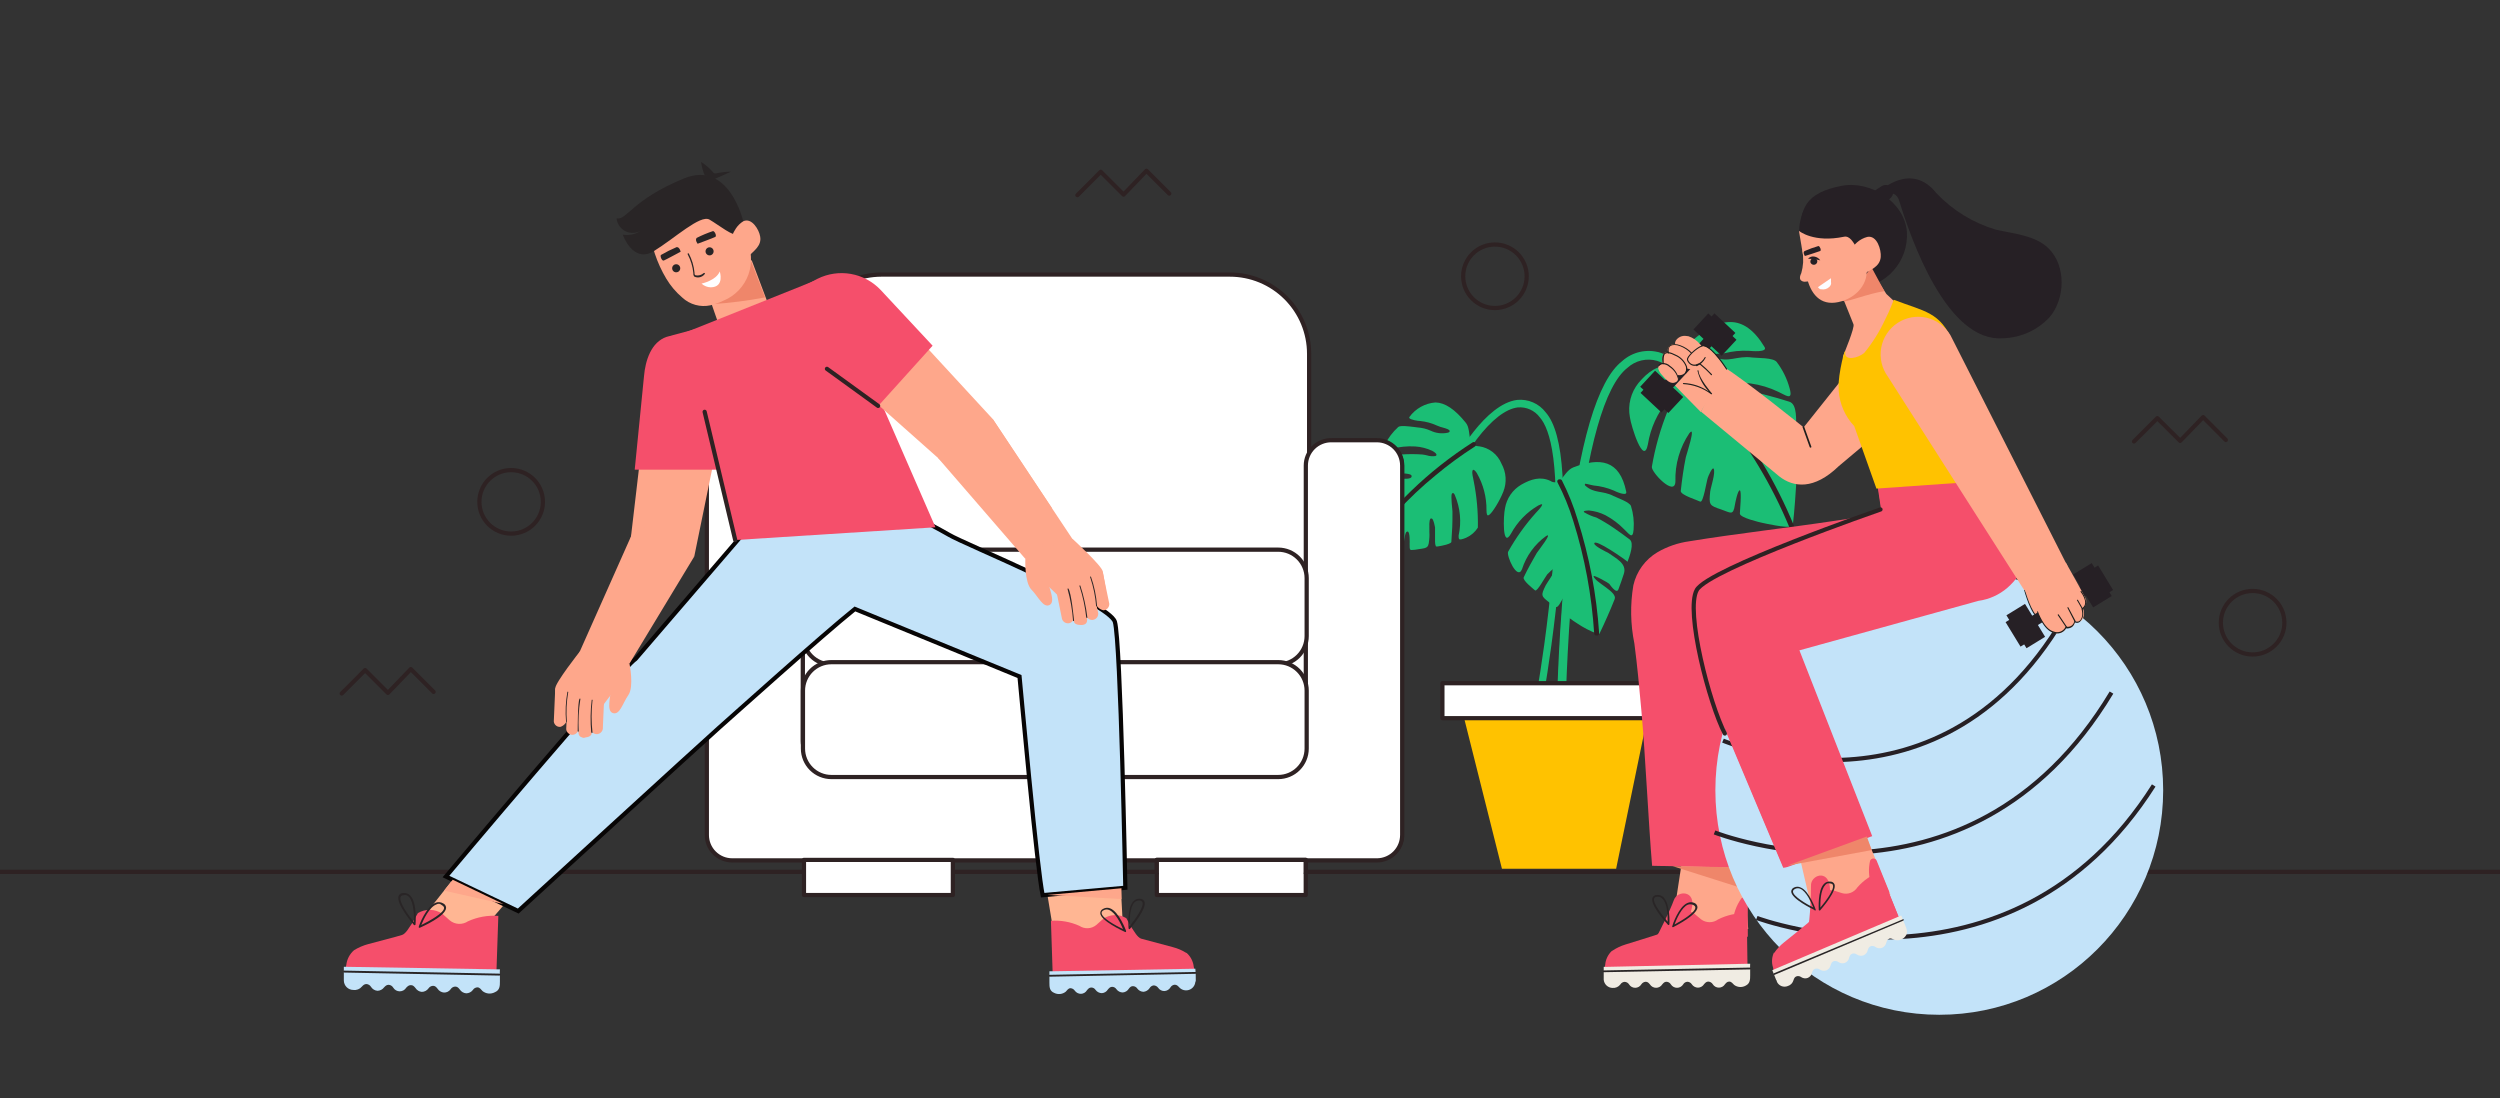 <svg width="296" height="130" viewBox="0 0 296 130" fill="none" xmlns="http://www.w3.org/2000/svg">
<rect x="0" y="0" width="296" height="130" fill="#333333" stroke="none"/>
<g clip-path="url(#clip0)">
<path d="M213.2 28.2C213.247 29.026 213.455 29.835 213.815 30.58C214.174 31.325 214.676 31.993 215.293 32.544C215.91 33.095 216.63 33.519 217.411 33.792C218.192 34.065 219.019 34.182 219.845 34.135C220.671 34.088 221.48 33.88 222.225 33.52C222.97 33.161 223.638 32.659 224.189 32.042C224.74 31.425 225.164 30.705 225.437 29.924C225.71 29.143 225.827 28.316 225.78 27.49C225.54 23.97 221.53 21.34 218.06 22C213.79 22.82 213 24.68 213.2 28.2Z" fill="#262025"/>
<path d="M60.52 63.18C62.596 63.18 64.28 61.497 64.28 59.42C64.28 57.343 62.596 55.66 60.52 55.66C58.443 55.66 56.76 57.343 56.76 59.42C56.76 61.497 58.443 63.18 60.52 63.18Z" stroke="#2E2223" stroke-width="0.5" stroke-linecap="round" stroke-linejoin="round"/>
<path d="M177 36.47C179.077 36.47 180.76 34.786 180.76 32.71C180.76 30.633 179.077 28.95 177 28.95C174.924 28.95 173.24 30.633 173.24 32.71C173.24 34.786 174.924 36.47 177 36.47Z" stroke="#2E2223" stroke-width="0.5" stroke-linecap="round" stroke-linejoin="round"/>
<path d="M266.71 77.49C268.787 77.49 270.47 75.807 270.47 73.73C270.47 71.653 268.787 69.97 266.71 69.97C264.634 69.97 262.95 71.653 262.95 73.73C262.95 75.807 264.634 77.49 266.71 77.49Z" stroke="#2E2223" stroke-width="0.5" stroke-linecap="round" stroke-linejoin="round"/>
<path d="M252.67 52.27L255.43 49.51L258.13 52.2L260.85 49.39L263.54 52.09" stroke="#2E2223" stroke-width="0.5" stroke-linecap="round" stroke-linejoin="round"/>
<path d="M127.56 23.11L130.33 20.34L133.03 23.04L135.74 20.22L138.44 22.92" stroke="#2E2223" stroke-width="0.5" stroke-linecap="round" stroke-linejoin="round"/>
<path d="M40.46 82.11L43.23 79.34L45.93 82.04L48.64 79.22L51.34 81.92" stroke="#2E2223" stroke-width="0.5" stroke-linecap="round" stroke-linejoin="round"/>
<path d="M184.37 82.7C184.37 82.62 184.55 74 185.57 64.85C186.94 52.45 189.13 45.02 192.07 42.75C192.668 42.213 193.394 41.838 194.179 41.663C194.964 41.488 195.78 41.518 196.55 41.75C201.29 43.28 204.12 52.69 204.24 53.09L203.24 53.38C202.713 51.707 202.061 50.076 201.29 48.5C199.69 45.28 197.94 43.28 196.22 42.73C195.611 42.55 194.966 42.532 194.347 42.675C193.729 42.819 193.158 43.12 192.69 43.55C190 45.63 187.92 53 186.59 65C185.59 74.11 185.4 82.68 185.4 82.76L184.37 82.7Z" fill="#1BBE75"/>
<path d="M195.61 41.66C194.344 41.583 193.097 41.998 192.13 42.82C189.21 45.07 187.03 52.49 185.65 64.82C184.65 73.48 184.48 81.64 184.46 82.58H185.31C185.31 81.65 185.54 73.58 186.5 64.9C187.83 52.9 189.95 45.52 192.65 43.45C193.128 43.01 193.712 42.702 194.344 42.554C194.977 42.407 195.637 42.426 196.26 42.61C198 43.18 199.77 45.19 201.38 48.43C202.141 49.984 202.786 51.591 203.31 53.24L204.13 53C203.81 52 201.03 43.26 196.52 41.8C196.223 41.72 195.917 41.673 195.61 41.66V41.66Z" fill="#1BBE75"/>
<path d="M182.13 81L182.97 81.15C183.11 80.33 184.16 73.94 184.71 67.07C185.056 63.474 185.153 59.859 185 56.25C184.77 52.5 184.11 50.07 183 48.81C182.61 48.3 182.095 47.897 181.505 47.642C180.915 47.386 180.27 47.286 179.63 47.35C175.86 47.82 172.37 54.18 171.93 55L172.69 55.4C173.327 54.216 174.049 53.08 174.85 52C176.59 49.72 178.26 48.42 179.69 48.24C180.191 48.194 180.694 48.277 181.153 48.482C181.612 48.687 182.01 49.007 182.31 49.41C183.55 50.82 184.83 55.02 183.86 67.07C183.32 73.86 182.27 80.22 182.13 81Z" fill="#1BBE75"/>
<path d="M164.64 59.63C165.11 59.63 165.14 59.74 165.16 59.78C165.174 59.799 165.181 59.822 165.181 59.845C165.181 59.868 165.174 59.891 165.16 59.91C164.675 60.181 164.125 60.313 163.57 60.29C162.72 60.37 161.75 60.46 161.69 60.91C161.45 62.43 161.28 63.91 161.17 65.31C161.17 65.31 161.17 65.31 161.28 65.39C162.151 65.545 163.037 65.596 163.92 65.54C165.92 65.47 166.08 65.21 166.09 65.16C166.1 65.11 166.09 64.94 166.15 64.74C166.32 63.38 166.41 62.98 166.59 62.95C166.61 62.94 166.632 62.934 166.655 62.934C166.678 62.934 166.7 62.94 166.72 62.95C166.93 63.13 166.91 64.13 166.9 64.44C166.89 64.75 166.9 65.02 166.99 65.09C167.08 65.16 167.28 65.09 167.55 65.09L167.98 65.02C169.12 64.86 169.14 64.86 169.24 63.63C169.253 63.434 169.253 63.236 169.24 63.04C169.24 62.25 169.18 61.62 169.38 61.4C169.399 61.388 169.422 61.381 169.445 61.381C169.468 61.381 169.491 61.388 169.51 61.4C169.58 61.4 169.67 61.48 169.8 61.95C169.86 62.19 169.91 62.42 169.91 62.44C169.91 62.46 169.91 62.78 169.91 63.08C169.91 63.38 169.91 63.8 169.91 64.13C169.91 64.46 170 64.68 170.02 64.7H170.23C170.567 64.648 170.901 64.578 171.23 64.49C171.78 64.33 171.83 64.21 171.84 64.17C171.94 62.86 171.98 61.87 171.97 60.95C171.97 60.95 171.97 60.74 171.97 60.53C171.81 58.93 171.81 58.44 171.97 58.39C172.13 58.34 172.18 58.48 172.25 58.61C172.898 60.127 173.055 61.809 172.7 63.42C172.7 63.57 172.7 63.76 172.78 63.84C172.86 63.92 173.21 63.84 173.61 63.66C174.173 63.406 174.65 62.992 174.98 62.47V62.47C175.014 60.628 174.85 58.787 174.49 56.98C174.43 56.7 174.38 56.47 174.35 56.28C174.27 55.8 174.35 55.67 174.41 55.63C174.47 55.59 174.65 55.69 174.85 56C175.624 57.347 176.021 58.877 176 60.43C176 60.84 176.08 61.01 176.15 61.02C176.22 61.03 176.45 61.02 177.15 59.88C177.479 59.345 177.764 58.783 178 58.2C178.208 57.669 178.297 57.099 178.259 56.53C178.221 55.962 178.057 55.408 177.78 54.91C177.558 54.361 177.195 53.881 176.728 53.517C176.261 53.154 175.706 52.92 175.12 52.84H175.04C174.15 52.76 174.04 52.1 173.97 51.4C173.947 51.15 173.903 50.903 173.84 50.66C173.784 50.43 173.678 50.215 173.53 50.03C172.26 48.46 171.1 47.68 169.97 47.65C169.356 47.694 168.759 47.873 168.221 48.174C167.684 48.474 167.219 48.89 166.86 49.39C166.86 49.45 166.86 49.48 166.86 49.49C166.96 49.7 167.86 49.84 168.19 49.85C168.858 49.922 169.509 50.1 170.12 50.38L170.56 50.55L170.75 50.6C171.37 50.77 171.64 50.88 171.64 51.04C171.64 51.2 171.46 51.22 171.38 51.24C170.704 51.379 170.001 51.291 169.38 50.99C168.896 50.776 168.378 50.647 167.85 50.61L167.38 50.55C166.79 50.48 165.81 50.35 165.56 50.55C164.882 51.162 164.329 51.899 163.93 52.72C163.69 53.19 163.74 53.3 163.76 53.33C163.78 53.36 164.14 53.33 164.4 53.24L164.79 53.13C165.694 52.897 166.628 52.806 167.56 52.86C168.252 52.905 168.93 53.078 169.56 53.37C169.56 53.37 170.11 53.65 170.08 53.86C170.08 53.86 170.08 53.97 169.93 54C169.594 54.044 169.253 54.013 168.93 53.91C168.746 53.865 168.559 53.831 168.37 53.81C167.568 53.754 166.762 53.754 165.96 53.81C165.25 53.81 164.52 53.92 163.73 54.01C163.15 54.08 162.94 55.11 162.78 55.87C162.78 55.99 162.73 56.1 162.71 56.2C163.06 56.15 163.94 56.08 164.78 56.05C166.86 55.98 167.05 56.2 167.11 56.28C167.132 56.311 167.144 56.347 167.144 56.385C167.144 56.423 167.132 56.459 167.11 56.49C167 56.7 166.48 56.72 165.49 56.67C165.357 56.661 165.223 56.661 165.09 56.67H164.52C163.58 56.67 162.52 56.76 162.31 57.76C162.17 58.36 162.05 58.99 161.93 59.64C161.93 59.7 161.93 59.72 161.93 59.73C161.93 59.74 162.65 59.65 162.87 59.59C162.937 59.56 163.007 59.54 163.08 59.53C163.433 59.51 163.787 59.51 164.14 59.53L164.64 59.63Z" fill="#1BBE75"/>
<path d="M178.19 60.19C178.285 59.611 178.506 59.06 178.838 58.576C179.17 58.092 179.604 57.687 180.11 57.39C181.29 56.71 182.41 56.39 183.57 56.94C183.724 57.047 183.907 57.105 184.095 57.105C184.283 57.105 184.466 57.047 184.62 56.94C185.15 56.55 185.5 55.63 186.32 55.32C189.4 54.16 191.78 54.39 192.55 58.24C192.67 58.83 191.21 58.16 191.07 58.08C190.309 57.759 189.503 57.556 188.68 57.48C188.49 57.48 187.18 57.02 187.68 57.48C188.76 58.48 189.68 58.03 191.05 58.73C191.46 58.94 192.96 59.45 193.11 59.92C193.389 60.812 193.494 61.749 193.42 62.68C193.33 63.98 192.84 63.15 192.31 62.68C191.659 62.007 190.906 61.441 190.08 61C189.473 60.696 188.816 60.506 188.14 60.44C188.14 60.44 187.33 60.44 187.56 60.65C188.015 60.926 188.507 61.139 189.02 61.28C189.742 61.657 190.44 62.078 191.11 62.54C191.73 62.96 192.34 63.41 192.94 63.86C193.54 64.31 192.94 65.86 192.7 66.51C192.51 66.31 188.79 63.69 188.76 64.35C188.76 64.66 190.19 65.35 190.4 65.45C191.25 66.07 192.68 66.7 192.26 67.95C192.06 68.57 191.85 69.17 191.62 69.78C191.39 70.39 190.62 69.23 190.53 69.12C190.44 69.01 188.63 68 188.68 68.23C188.83 68.95 191.52 70.07 191.18 70.93C190.63 72.31 190.03 73.68 189.38 75.02C189.38 75.09 189.23 75.1 189.07 75.02C188.249 74.708 187.467 74.302 186.74 73.81C186.47 73.63 184.84 72.62 184.96 72.24C185.04 72.02 185.86 70.31 185.7 70.16C185.54 70.01 184.83 71.22 184.78 71.31C184.27 72.25 184.15 71.85 183.41 71.31C182.48 70.58 182.41 70.52 183.01 69.31C183.18 68.95 184.12 67.78 184.01 67.38C184.01 67.15 183.21 67.99 183.19 68.01C182.96 68.29 181.99 70.11 181.75 69.9C181.51 69.69 180.24 68.71 180.41 68.35C180.89 67.35 181.41 66.41 181.95 65.48C182.1 65.25 183.95 62.89 183.04 63.48C181.707 64.447 180.716 65.813 180.21 67.38C179.66 68.81 178.31 65.73 178.57 65.31C179.487 63.672 180.58 62.14 181.83 60.74C182.09 60.47 183.21 59.3 182.13 59.85C180.773 60.641 179.659 61.789 178.91 63.17C177.84 65.07 178 61 178.19 60.19Z" fill="#1BBE75"/>
<path d="M212.27 62.18C212.27 62.24 212.21 62.28 212.13 62.32C211.5 62.55 208.98 61.97 208.68 61.91C208.38 61.85 206 61.3 206 60.81C206 60.52 206.24 58.17 206 58.06C205.76 57.95 205.42 59.67 205.41 59.79C205.21 61.11 204.89 60.69 203.79 60.32C202.38 59.85 202.32 59.8 202.49 58.19C202.55 57.69 203.16 55.93 202.89 55.49C202.74 55.24 202.21 56.49 202.2 56.58C202.05 56.99 201.67 59.58 201.3 59.39C200.93 59.2 199 58.62 199 58.14C199.15 56.79 199.33 55.45 199.6 54.14C199.68 53.8 200.86 50.26 200.02 51.29C198.886 52.974 198.308 54.971 198.37 57C198.32 58.91 195.45 55.86 195.58 55.26C195.973 52.957 196.617 50.703 197.5 48.54C197.69 48.12 198.5 46.28 197.5 47.38C196.244 48.874 195.418 50.682 195.11 52.61C194.61 55.26 193.11 50.4 192.98 49.4C192.847 48.69 192.869 47.959 193.045 47.258C193.221 46.557 193.547 45.903 194 45.34C195.09 44.05 196.25 43.16 197.86 43.34C198.186 43.408 198.525 43.351 198.81 43.18C199.57 42.64 199.43 41.1 200.41 40.28C203.53 37.64 206.41 36.91 208.93 41.1C209.32 41.75 207.33 41.56 207.13 41.54C206.121 41.482 205.109 41.58 204.13 41.83C203.88 41.83 202.13 41.91 202.98 42.27C204.68 43.02 205.61 42.07 207.47 42.33C208.02 42.4 210 42.33 210.37 42.87C211.072 43.796 211.588 44.848 211.89 45.97C212.33 47.54 211.4 46.77 210.57 46.4C209.526 45.894 208.409 45.557 207.26 45.4C206.418 45.294 205.564 45.345 204.74 45.55C204.74 45.55 203.74 45.87 204.15 46.03C204.808 46.164 205.48 46.211 206.15 46.17C207.163 46.303 208.166 46.506 209.15 46.78C210.057 47.013 210.957 47.273 211.85 47.56C212.85 47.86 212.62 49.86 212.68 50.77C212.37 50.61 206.92 49.09 207.15 49.87C207.26 50.24 209.23 50.4 209.53 50.49C210.79 50.86 212.72 50.99 212.76 52.63C212.76 53.44 212.76 54.24 212.76 55.05C212.76 55.67 211.41 54.8 211.21 54.73C211.01 54.66 208.51 54.21 208.66 54.46C209.15 55.24 212.77 55.46 212.72 56.58C212.6 58.48 212.48 60.34 212.27 62.18Z" fill="#1BBE75"/>
<path d="M161.3 65.41C163.664 61.902 166.531 58.762 169.81 56.09C171.296 54.848 172.859 53.703 174.49 52.66V52.59C169.274 55.924 164.779 60.27 161.27 65.37L161.3 65.41Z" fill="white" stroke="#2E2223" stroke-width="0.5" stroke-linecap="round" stroke-linejoin="round"/>
<path d="M189 75H189.09C188.785 70.444 187.932 65.942 186.55 61.59C186.076 60.008 185.46 58.471 184.71 57H184.63C185.394 58.473 186.024 60.013 186.51 61.6C187.877 65.95 188.713 70.449 189 75V75Z" fill="white" stroke="#2E2223" stroke-width="0.5" stroke-linecap="round" stroke-linejoin="round"/>
<path d="M212.09 62.33H212.17C210.069 57.222 207.206 52.461 203.68 48.21C202.213 46.417 200.604 44.745 198.87 43.21L198.82 43.28C200.549 44.814 202.151 46.486 203.61 48.28C207.13 52.508 209.989 57.245 212.09 62.33V62.33Z" fill="white" stroke="#2E2223" stroke-width="0.5" stroke-linecap="round" stroke-linejoin="round"/>
<path d="M172.75 82.64L177.83 102.86H191.35L195.51 82.68L172.75 82.64Z" fill="#FFC200"/>
<path d="M197.38 80.89H170.78V85.03H197.38V80.89Z" fill="white" stroke="#2E2223" stroke-width="0.5" stroke-linecap="round" stroke-linejoin="round"/>
<path d="M-2.43 103.23H298.43" stroke="#2E2223" stroke-width="0.5" stroke-linecap="round" stroke-linejoin="round"/>
<path d="M104.35 32.51H145.61C146.843 32.509 148.063 32.75 149.203 33.221C150.342 33.692 151.377 34.383 152.249 35.254C153.121 36.125 153.813 37.159 154.285 38.298C154.757 39.437 155 40.657 155 41.89V91.89H95V41.89C95 39.407 95.984 37.026 97.737 35.268C99.489 33.51 101.867 32.518 104.35 32.51Z" fill="white" stroke="#2E2223" stroke-width="0.5" stroke-linecap="round" stroke-linejoin="round"/>
<path d="M154.81 55.12V87.75C154.804 88.52 154.494 89.257 153.947 89.798C153.4 90.34 152.66 90.643 151.89 90.64H97.89C97.125 90.635 96.393 90.329 95.852 89.788C95.311 89.247 95.005 88.515 95 87.75V55.12C94.999 54.74 94.922 54.363 94.775 54.013C94.628 53.662 94.413 53.343 94.143 53.076C93.872 52.808 93.552 52.597 93.2 52.453C92.847 52.31 92.47 52.237 92.09 52.24H86.69C86.309 52.237 85.932 52.31 85.58 52.453C85.228 52.597 84.907 52.808 84.637 53.076C84.367 53.343 84.152 53.662 84.004 54.013C83.858 54.363 83.781 54.74 83.78 55.12V98.85C83.781 99.23 83.858 99.607 84.004 99.957C84.152 100.308 84.367 100.627 84.637 100.894C84.907 101.162 85.228 101.373 85.58 101.517C85.932 101.66 86.309 101.733 86.69 101.73H163.08C163.461 101.734 163.839 101.662 164.193 101.52C164.546 101.377 164.868 101.165 165.139 100.898C165.411 100.63 165.626 100.311 165.774 99.96C165.922 99.608 165.998 99.231 166 98.85V55.12C165.998 54.74 165.922 54.363 165.775 54.013C165.628 53.662 165.413 53.343 165.143 53.076C164.872 52.808 164.552 52.597 164.2 52.453C163.847 52.31 163.47 52.237 163.09 52.24H157.73C157.349 52.236 156.97 52.308 156.617 52.45C156.263 52.593 155.942 52.805 155.67 53.072C155.399 53.34 155.183 53.659 155.035 54.01C154.888 54.362 154.811 54.739 154.81 55.12V55.12Z" fill="white" stroke="#2E2223" stroke-width="0.5" stroke-linecap="round" stroke-linejoin="round"/>
<path d="M163.08 101.87H86.69C85.894 101.87 85.131 101.554 84.569 100.991C84.006 100.429 83.69 99.666 83.69 98.87V55.12C83.69 54.324 84.006 53.561 84.569 52.999C85.131 52.436 85.894 52.12 86.69 52.12H92.05C92.846 52.12 93.609 52.436 94.171 52.999C94.734 53.561 95.05 54.324 95.05 55.12V87.75C95.055 88.483 95.351 89.184 95.872 89.699C96.393 90.215 97.097 90.503 97.83 90.5H151.83C152.563 90.503 153.267 90.215 153.788 89.699C154.309 89.184 154.605 88.483 154.61 87.75V55.12C154.61 54.722 154.689 54.328 154.843 53.96C154.997 53.593 155.222 53.26 155.506 52.981C155.79 52.702 156.127 52.482 156.497 52.334C156.866 52.186 157.262 52.113 157.66 52.12H163.02C163.816 52.12 164.579 52.436 165.141 52.999C165.704 53.561 166.02 54.324 166.02 55.12V98.85C166.025 99.639 165.72 100.398 165.17 100.963C164.619 101.529 163.869 101.854 163.08 101.87Z" fill="white" stroke="#2E2223" stroke-width="0.5" stroke-linecap="round" stroke-linejoin="round"/>
<path d="M149.26 65.22H100.52C97.587 65.22 95.21 67.597 95.21 70.53V73.24C95.21 76.173 97.587 78.55 100.52 78.55H149.26C152.193 78.55 154.57 76.173 154.57 73.24V70.53C154.57 67.597 152.193 65.22 149.26 65.22Z" fill="white" stroke="#2E2223" stroke-width="0.5" stroke-linecap="round" stroke-linejoin="round"/>
<path d="M151.34 78.68H98.44C97.548 78.68 96.692 78.326 96.06 77.696C95.429 77.067 95.073 76.212 95.07 75.32V68.44C95.073 67.548 95.429 66.693 96.06 66.064C96.692 65.434 97.548 65.08 98.44 65.08H151.34C152.232 65.08 153.088 65.434 153.719 66.064C154.351 66.693 154.707 67.548 154.71 68.44V75.32C154.707 76.212 154.351 77.067 153.719 77.696C153.088 78.326 152.232 78.68 151.34 78.68Z" fill="white" stroke="#2E2223" stroke-width="0.5" stroke-linecap="round" stroke-linejoin="round"/>
<path d="M151.34 92H98.44C97.997 92 97.559 91.913 97.15 91.743C96.741 91.574 96.37 91.326 96.057 91.013C95.744 90.7 95.496 90.329 95.326 89.92C95.157 89.511 95.07 89.073 95.07 88.63V81.77C95.07 81.328 95.157 80.889 95.326 80.48C95.496 80.072 95.744 79.7 96.057 79.387C96.37 79.074 96.741 78.826 97.15 78.656C97.559 78.487 97.997 78.4 98.44 78.4H151.34C152.234 78.4 153.091 78.755 153.723 79.387C154.355 80.019 154.71 80.876 154.71 81.77V88.64C154.707 89.532 154.351 90.387 153.719 91.016C153.088 91.646 152.232 92 151.34 92Z" fill="white" stroke="#2E2223" stroke-width="0.5" stroke-linecap="round" stroke-linejoin="round"/>
<path d="M112.82 101.81H95.19V105.97H112.82V101.81Z" fill="white" stroke="#2E2223" stroke-width="0.5" stroke-linecap="round" stroke-linejoin="round"/>
<path d="M154.6 101.81H136.97V105.97H154.6V101.81Z" fill="white" stroke="#2E2223" stroke-width="0.5" stroke-linecap="round" stroke-linejoin="round"/>
<path d="M136.97 103.34V101.81H154.59V103.34" fill="white"/>
<path d="M136.97 103.34V101.81H154.59V103.34" stroke="#2E2223" stroke-width="0.5" stroke-linecap="round" stroke-linejoin="round"/>
<path d="M197.85 110.47L206.99 109.99L206 99.03L199.51 99.58L197.85 110.47Z" fill="#FEA78B"/>
<path d="M190.88 112.58C191.364 112.255 191.893 112.002 192.45 111.83C193.66 111.45 195.45 110.91 196.16 110.67C196.61 110.51 196.98 109.73 197.21 109.37L197.84 108.15C198.248 107.89 198.721 107.752 199.205 107.752C199.688 107.752 200.162 107.89 200.57 108.15L201.42 108.86C201.71 109.073 202.06 109.188 202.42 109.188C202.78 109.188 203.13 109.073 203.42 108.86C204.461 108.338 205.616 108.083 206.78 108.12V108.18V115.18C206.78 115.18 190.33 116 190.05 115.5C189.923 115.103 189.923 114.677 190.05 114.28C190.091 113.642 190.369 113.043 190.83 112.6L190.88 112.58Z" fill="#F54F6B"/>
<path d="M205.53 109.56C205.53 109.56 198.73 110.56 197.76 115.1L206.91 114.88L206.83 109.13L205.53 109.56Z" fill="#F54F6B"/>
<path d="M205.17 109.16C205.241 108.159 205.587 107.197 206.17 106.38C206.229 106.314 206.306 106.266 206.391 106.245C206.477 106.223 206.567 106.227 206.651 106.257C206.734 106.288 206.806 106.342 206.857 106.414C206.909 106.486 206.938 106.572 206.94 106.66V110.91H206.78C206.555 110.917 206.33 110.876 206.122 110.788C205.914 110.701 205.727 110.57 205.574 110.404C205.421 110.238 205.306 110.041 205.237 109.826C205.167 109.611 205.144 109.384 205.17 109.16V109.16Z" fill="#F54F6B"/>
<path d="M189.88 116V115.79C189.88 115.35 189.88 114.91 189.88 114.48H190.08L206.87 114.11H207.22C207.205 114.356 207.205 114.604 207.22 114.85V115.44C207.22 115.96 207.22 116.44 206.69 116.7C206.479 116.818 206.239 116.874 205.998 116.86C205.757 116.845 205.525 116.762 205.33 116.62C205.16 116.46 205 116.22 204.75 116.22C204.5 116.22 204.39 116.36 204.24 116.53C204.164 116.654 204.057 116.757 203.93 116.828C203.803 116.899 203.66 116.936 203.515 116.936C203.369 116.936 203.226 116.899 203.099 116.828C202.972 116.757 202.866 116.654 202.79 116.53C202.734 116.441 202.658 116.366 202.568 116.312C202.477 116.258 202.375 116.226 202.27 116.22C202.03 116.22 201.91 116.36 201.76 116.53C201.683 116.653 201.578 116.755 201.452 116.826C201.326 116.898 201.185 116.937 201.04 116.94C200.895 116.937 200.753 116.899 200.626 116.829C200.499 116.76 200.39 116.661 200.31 116.54C200.255 116.453 200.18 116.38 200.092 116.328C200.003 116.275 199.903 116.245 199.8 116.24C199.695 116.243 199.593 116.273 199.504 116.327C199.414 116.381 199.34 116.458 199.29 116.55C199.213 116.674 199.105 116.776 198.977 116.847C198.85 116.918 198.706 116.955 198.56 116.955C198.414 116.955 198.27 116.918 198.142 116.847C198.015 116.776 197.907 116.674 197.83 116.55C197.777 116.46 197.703 116.385 197.614 116.331C197.525 116.277 197.424 116.245 197.32 116.24C197.07 116.24 196.96 116.38 196.81 116.55C196.733 116.674 196.625 116.776 196.497 116.847C196.37 116.918 196.226 116.955 196.08 116.955C195.934 116.955 195.79 116.918 195.662 116.847C195.535 116.776 195.427 116.674 195.35 116.55C195.2 116.38 195.09 116.24 194.84 116.24C194.737 116.249 194.637 116.282 194.549 116.336C194.461 116.39 194.386 116.463 194.33 116.55C194.254 116.674 194.147 116.777 194.02 116.848C193.893 116.919 193.75 116.956 193.605 116.956C193.459 116.956 193.316 116.919 193.189 116.848C193.062 116.777 192.956 116.674 192.88 116.55C192.824 116.462 192.747 116.389 192.657 116.336C192.566 116.284 192.464 116.255 192.36 116.25C192.256 116.255 192.155 116.287 192.066 116.341C191.977 116.395 191.903 116.47 191.85 116.56C191.742 116.701 191.6 116.813 191.438 116.885C191.275 116.957 191.097 116.986 190.92 116.97C190.658 116.964 190.407 116.862 190.215 116.683C190.024 116.504 189.904 116.261 189.88 116V116Z" fill="#F0ECE3"/>
<path d="M196.33 110.58C196.33 110.58 197.76 107.79 198.18 106.58C198.6 105.37 200.84 105.4 200.3 107.58C199.76 109.76 198.73 111.13 197.73 111.16C197.468 111.18 197.204 111.138 196.961 111.037C196.718 110.936 196.502 110.78 196.33 110.58V110.58Z" fill="#F54F6B"/>
<path d="M189.87 115.11L207.21 114.78C207.238 114.778 207.263 114.765 207.282 114.745C207.3 114.724 207.31 114.698 207.31 114.67C207.31 114.641 207.299 114.613 207.278 114.592C207.257 114.572 207.229 114.56 207.2 114.56L189.87 114.9C189.856 114.9 189.842 114.903 189.829 114.909C189.817 114.914 189.805 114.922 189.796 114.933C189.786 114.943 189.779 114.955 189.775 114.969C189.77 114.982 189.769 114.996 189.77 115.01C189.769 115.024 189.77 115.037 189.774 115.05C189.779 115.063 189.786 115.075 189.796 115.084C189.806 115.094 189.817 115.101 189.83 115.106C189.843 115.11 189.857 115.112 189.87 115.11V115.11Z" fill="#292526"/>
<path d="M197.48 109.49C197.26 109.25 195.34 107.14 195.65 106.3C195.694 106.199 195.767 106.113 195.86 106.053C195.952 105.993 196.06 105.96 196.17 105.96C196.309 105.947 196.45 105.963 196.583 106.008C196.715 106.053 196.837 106.125 196.94 106.22C197.77 107.01 197.67 109.32 197.66 109.42C197.658 109.441 197.651 109.462 197.639 109.48C197.626 109.497 197.61 109.511 197.59 109.52V109.52C197.571 109.526 197.55 109.526 197.531 109.52C197.511 109.515 197.494 109.505 197.48 109.49V109.49ZM196.19 106.18C196.01 106.18 195.89 106.26 195.85 106.38C195.65 106.93 196.85 108.38 197.45 109.14C197.45 108.51 197.45 106.95 196.79 106.38C196.724 106.312 196.645 106.258 196.557 106.222C196.469 106.186 196.375 106.168 196.28 106.17L196.19 106.18Z" fill="#292526"/>
<path d="M198 109.76C197.99 109.743 197.985 109.724 197.985 109.705C197.985 109.686 197.99 109.667 198 109.65C198 109.56 198.74 107.35 199.8 106.91C199.929 106.852 200.069 106.822 200.21 106.822C200.351 106.822 200.491 106.852 200.62 106.91C200.721 106.951 200.808 107.02 200.872 107.108C200.936 107.197 200.973 107.301 200.98 107.41C200.98 108.31 198.44 109.6 198.15 109.75C198.131 109.77 198.105 109.783 198.077 109.785C198.049 109.786 198.022 109.778 198 109.76V109.76ZM199.85 107.11C199.09 107.43 198.48 108.87 198.26 109.46C199.12 109.01 200.73 108.03 200.73 107.46C200.73 107.34 200.66 107.24 200.49 107.15C200.38 107.1 200.261 107.073 200.14 107.07C200.045 107.066 199.95 107.08 199.86 107.11H199.85Z" fill="#292526"/>
<path d="M196.25 65.38C197.405 64.711 198.678 64.273 200 64.09C205.75 63.15 211.57 62.52 217.34 61.65L228.67 59.93L232.67 59.32L234.17 61.38C234.918 62.41 235.383 63.617 235.518 64.883C235.653 66.149 235.454 67.427 234.939 68.592C234.425 69.756 233.614 70.765 232.588 71.517C231.561 72.27 230.355 72.74 229.09 72.88L217.44 73.41L206.14 74.11V75.74L206.48 102.74L195.61 102.51C195.17 97.28 194.81 89.37 194.34 84.14C194.1 81.49 193.86 78.83 193.51 76.19C193.045 73.92 193.005 71.584 193.39 69.3C193.574 68.486 193.923 67.719 194.415 67.044C194.907 66.37 195.531 65.804 196.25 65.38V65.38Z" fill="#F54F6B"/>
<path d="M206.46 102.7L198.06 102.56L206.75 105.32L206.46 102.7Z" fill="#EF866A"/>
<path d="M229.61 120.15C244.251 120.15 256.12 108.25 256.12 93.57C256.12 78.89 244.251 66.99 229.61 66.99C214.969 66.99 203.1 78.89 203.1 93.57C203.1 108.25 214.969 120.15 229.61 120.15Z" fill="#C3E3F9"/>
<path d="M204.001 87.688C204.001 87.688 230.131 98.883 245.001 72" stroke="#262025" stroke-width="0.5" stroke-miterlimit="10"/>
<path d="M203.001 98.56C203.001 98.56 232.95 110.377 250.001 82" stroke="#262025" stroke-width="0.5" stroke-miterlimit="10"/>
<path d="M208.001 108.688C208.001 108.688 237.955 119.883 255.001 93" stroke="#262025" stroke-width="0.5" stroke-miterlimit="10"/>
<path d="M214.9 109.31L223.83 105.96L218.93 94.21L211.97 96.67L214.9 109.31Z" fill="#FEA78B"/>
<path d="M210.06 112.83C210.374 112.37 210.755 111.959 211.19 111.61C212.13 110.84 213.57 109.71 214.08 109.26C214.42 108.96 214.47 108.13 214.55 107.74L214.68 106.43C214.947 106.051 215.316 105.755 215.744 105.578C216.173 105.401 216.643 105.349 217.1 105.43L218.1 105.75C218.437 105.846 218.796 105.831 219.124 105.706C219.452 105.582 219.731 105.355 219.92 105.06C220.651 104.218 221.588 103.581 222.64 103.21V103.21L225.15 109.41C225.15 109.41 210.81 115.98 210.39 115.63C210.128 115.331 209.967 114.956 209.93 114.56C209.738 113.979 209.774 113.346 210.03 112.79L210.06 112.83Z" fill="#F54F6B"/>
<path d="M222 105C222 105 216.32 108.34 217 112.69L225.06 109.24L223 104.1L222 105Z" fill="#F54F6B"/>
<path d="M221.55 104.72C221.248 103.813 221.203 102.841 221.42 101.91C221.451 101.832 221.505 101.765 221.575 101.718C221.644 101.671 221.726 101.646 221.81 101.646C221.894 101.646 221.976 101.671 222.046 101.718C222.115 101.765 222.169 101.832 222.2 101.91L223.72 105.68L223.57 105.74C223.371 105.821 223.158 105.858 222.944 105.85C222.729 105.841 222.519 105.787 222.328 105.69C222.136 105.593 221.968 105.457 221.834 105.289C221.7 105.122 221.603 104.928 221.55 104.72V104.72Z" fill="#F54F6B"/>
<path d="M210.38 116.23C210.38 116.17 210.38 116.11 210.3 116.04L209.84 114.87L210 114.8L224.8 108.52L225.11 108.39C225.11 108.39 225.35 109 225.37 109.05L225.58 109.57C225.77 110.03 225.93 110.47 225.58 110.88C225.436 111.063 225.242 111.199 225.022 111.272C224.801 111.345 224.564 111.351 224.34 111.29C224.14 111.21 223.9 111.05 223.68 111.14C223.46 111.23 223.41 111.39 223.34 111.6C223.312 111.736 223.252 111.863 223.165 111.971C223.078 112.078 222.967 112.164 222.84 112.22C222.71 112.269 222.57 112.286 222.432 112.268C222.295 112.251 222.163 112.2 222.05 112.12C221.971 112.06 221.879 112.02 221.781 112.005C221.683 111.989 221.583 111.998 221.49 112.03C221.27 112.12 221.21 112.28 221.14 112.49C221.114 112.627 221.055 112.755 220.968 112.863C220.881 112.971 220.768 113.056 220.64 113.11C220.51 113.159 220.37 113.176 220.232 113.158C220.095 113.141 219.963 113.09 219.85 113.01C219.77 112.952 219.678 112.913 219.581 112.897C219.483 112.882 219.384 112.889 219.29 112.92C219.07 113.01 219.02 113.17 218.94 113.38C218.916 113.516 218.859 113.644 218.773 113.752C218.688 113.86 218.577 113.946 218.45 114C218.32 114.05 218.18 114.067 218.042 114.05C217.904 114.032 217.773 113.981 217.66 113.9C217.578 113.842 217.484 113.804 217.385 113.788C217.287 113.773 217.185 113.78 217.09 113.81C216.87 113.9 216.82 114.07 216.75 114.27C216.722 114.406 216.662 114.533 216.575 114.641C216.488 114.748 216.377 114.834 216.25 114.89C216.12 114.939 215.98 114.956 215.842 114.938C215.705 114.921 215.573 114.87 215.46 114.79C215.378 114.733 215.283 114.696 215.184 114.682C215.085 114.668 214.985 114.678 214.89 114.71C214.68 114.79 214.62 114.96 214.55 115.16C214.522 115.296 214.462 115.423 214.375 115.531C214.288 115.638 214.177 115.724 214.05 115.78C213.921 115.831 213.781 115.849 213.644 115.833C213.506 115.817 213.374 115.768 213.26 115.69C213.181 115.63 213.089 115.59 212.991 115.575C212.893 115.559 212.793 115.568 212.7 115.6C212.48 115.68 212.42 115.85 212.35 116.05C212.306 116.215 212.22 116.366 212.101 116.489C211.982 116.611 211.834 116.701 211.67 116.75C211.429 116.848 211.16 116.848 210.92 116.751C210.679 116.654 210.485 116.467 210.38 116.23V116.23Z" fill="#F0ECE3"/>
<path d="M214.2 109.12C214.344 107.711 214.418 106.296 214.42 104.88C214.36 103.63 216.42 102.88 216.65 104.99C216.88 107.1 216.51 108.71 215.65 109.09C215.428 109.21 215.181 109.276 214.929 109.281C214.677 109.286 214.427 109.231 214.2 109.12Z" fill="#F54F6B"/>
<path d="M210.06 115.44L225.35 109C225.374 108.987 225.393 108.966 225.402 108.94C225.411 108.914 225.41 108.885 225.4 108.86C225.391 108.851 225.381 108.844 225.37 108.84C225.359 108.835 225.347 108.832 225.335 108.832C225.323 108.832 225.311 108.835 225.299 108.84C225.288 108.844 225.278 108.851 225.27 108.86L210 115.25C209.983 115.27 209.975 115.294 209.975 115.32C209.975 115.346 209.983 115.37 210 115.39C210.006 115.402 210.014 115.413 210.025 115.421C210.035 115.43 210.047 115.436 210.06 115.44V115.44Z" fill="#292526"/>
<path d="M214.83 107.74C214.55 107.61 212.1 106.42 212.08 105.56C212.083 105.455 212.117 105.354 212.177 105.268C212.238 105.183 212.322 105.117 212.42 105.08C212.541 105.018 212.675 104.986 212.81 104.986C212.946 104.986 213.079 105.018 213.2 105.08C214.2 105.48 214.94 107.58 214.97 107.67C214.98 107.687 214.985 107.706 214.985 107.725C214.985 107.744 214.98 107.763 214.97 107.78C214.96 107.792 214.947 107.8 214.932 107.805C214.918 107.809 214.902 107.809 214.887 107.805C214.872 107.801 214.859 107.792 214.849 107.781C214.839 107.769 214.832 107.755 214.83 107.74V107.74ZM212.52 105.26C212.36 105.34 212.29 105.44 212.29 105.56C212.29 106.12 213.86 107.02 214.69 107.45C214.47 106.89 213.87 105.51 213.13 105.22C213.046 105.185 212.956 105.167 212.865 105.167C212.774 105.167 212.684 105.185 212.6 105.22L212.52 105.26Z" fill="#292526"/>
<path d="M215.41 107.8C215.391 107.794 215.374 107.782 215.361 107.766C215.349 107.75 215.341 107.73 215.34 107.71C215.34 107.62 215.19 105.4 215.97 104.64C216.065 104.542 216.181 104.468 216.31 104.423C216.438 104.378 216.575 104.363 216.71 104.38C216.813 104.377 216.915 104.405 217.002 104.46C217.09 104.516 217.159 104.596 217.2 104.69C217.52 105.49 215.72 107.54 215.52 107.77C215.515 107.779 215.508 107.787 215.5 107.794C215.491 107.8 215.482 107.805 215.471 107.808C215.461 107.811 215.451 107.812 215.44 107.81C215.43 107.809 215.419 107.805 215.41 107.8V107.8ZM216.11 104.8C215.54 105.36 215.52 106.86 215.53 107.46C216.13 106.75 217.22 105.31 217.01 104.79C217.01 104.68 216.86 104.62 216.69 104.6C216.578 104.574 216.462 104.574 216.35 104.6C216.259 104.644 216.178 104.705 216.11 104.78V104.8Z" fill="#292526"/>
<path d="M236.63 56.09L239.1 59.33C242.26 63.48 239.39 70.33 234.23 71.03L212.92 76.89L221.54 98.89L211.16 102.66L202.74 82.66C201.52 79.77 199.52 76.9 199.33 73.66C199.05 68.87 203.15 66.99 206.95 65.66L218.58 61.66L222.76 60.23L222.21 56.61L236.63 56.09Z" fill="#F54F6B"/>
<path d="M211.14 102.75L202.72 82.75C202.38 81.92 201.96 81.09 201.55 80.28C200.367 78.271 199.605 76.043 199.31 73.73C199.03 69.04 202.84 67.09 206.99 65.67L222.72 60.33L222.17 56.68L236.68 56L239.18 59.28C239.951 60.312 240.409 61.545 240.5 62.83C240.578 64.1 240.363 65.371 239.873 66.544C239.382 67.718 238.628 68.763 237.67 69.6C236.701 70.43 235.514 70.965 234.25 71.14L213.05 77L221.67 99L211.67 102.64C211.497 102.694 211.32 102.731 211.14 102.75V102.75Z" fill="#F54F6B"/>
<path d="M198.76 42.08C198.721 41.639 198.782 41.194 198.94 40.78C199.18 40.3 200.16 40.33 200.59 40.72C201.02 41.11 204.37 43.78 204.37 43.78L201.37 48.78C201.37 48.78 197.77 45.14 197.58 44.83C197.346 44.41 197.139 43.976 196.96 43.53L198.76 42.08Z" fill="#FEA78B"/>
<path fill-rule="evenodd" clip-rule="evenodd" d="M204 43.38C206.65 45.02 213.55 50.6 213.55 50.6L221.66 40.42C222.027 39.941 222.489 39.541 223.016 39.245C223.542 38.95 224.124 38.765 224.725 38.702C225.326 38.638 225.933 38.698 226.51 38.877C227.087 39.056 227.622 39.35 228.081 39.742C228.54 40.134 228.915 40.616 229.183 41.158C229.45 41.7 229.604 42.29 229.636 42.893C229.668 43.497 229.576 44.1 229.367 44.667C229.158 45.234 228.836 45.752 228.42 46.19L217.71 55.19C214.79 58.02 212.36 57.73 210.66 56.4L201.4 48.74L204 43.38Z" fill="#FEA78B"/>
<path fill-rule="evenodd" clip-rule="evenodd" d="M197.04 47.02L204.28 39.24L203.34 38.36L196.1 46.14L197.04 47.02Z" fill="#262025"/>
<path fill-rule="evenodd" clip-rule="evenodd" d="M197.53 48.9L199.29 47.01L195.96 43.89L194.2 45.79L197.53 48.9Z" fill="#262025"/>
<path fill-rule="evenodd" clip-rule="evenodd" d="M196.72 48.84L197.6 47.89L195.12 45.57L194.24 46.52L196.72 48.84Z" fill="#262025"/>
<path fill-rule="evenodd" clip-rule="evenodd" d="M205.6 40.23L203.84 42.12L200.5 39.01L202.26 37.11L205.6 40.23Z" fill="#262025"/>
<path fill-rule="evenodd" clip-rule="evenodd" d="M205.47 39.42L204.59 40.37L202.11 38.05L202.99 37.1L205.47 39.42Z" fill="#262025"/>
<path d="M199.91 39.81C200.421 39.98 200.877 40.284 201.23 40.69C201.375 40.823 201.488 40.987 201.56 41.17C201.61 41.346 201.612 41.531 201.564 41.708C201.517 41.884 201.422 42.044 201.29 42.17C200.64 42.83 199.7 42.17 199.11 41.66C198.68 41.31 198.11 40.9 198.4 40.35C198.53 40.142 198.72 39.976 198.944 39.875C199.168 39.773 199.417 39.74 199.66 39.78L199.91 39.81Z" fill="#FEA78B"/>
<path d="M199.31 41C199.853 41.28 200.327 41.676 200.7 42.16C200.853 42.31 200.966 42.496 201.03 42.7C201.065 42.869 201.044 43.044 200.973 43.2C200.901 43.357 200.781 43.486 200.63 43.57C199.84 44.04 198.84 43.15 198.23 42.57C197.77 42.12 197.23 41.57 197.57 41.09C197.91 40.61 198.45 40.72 199.02 40.9L199.31 41Z" fill="#FEA78B"/>
<path d="M198.21 41.85C198.721 42.072 199.145 42.455 199.42 42.94C199.61 43.28 199.82 43.94 199.42 44.22C198.76 44.78 197.69 44.06 197.21 43.57C197.001 43.373 196.86 43.116 196.804 42.834C196.748 42.553 196.782 42.261 196.9 42C197.12 41.62 197.52 41.65 197.98 41.75C198.061 41.772 198.138 41.806 198.21 41.85V41.85Z" fill="#FEA78B"/>
<path d="M197.5 43.23C198.32 43.7 199.13 44.86 198.45 45.23C197.77 45.6 197.24 44.93 196.82 44.44C196.587 44.215 196.417 43.932 196.33 43.62C196.33 43.476 196.387 43.337 196.488 43.234C196.589 43.132 196.726 43.073 196.87 43.07C197.09 43.073 197.306 43.128 197.5 43.23V43.23Z" fill="#FEA78B"/>
<path d="M199.28 45.4C200.479 45.463 201.632 45.884 202.59 46.61C202.59 46.61 201 44.76 201 43.88L199.28 45.4Z" fill="#FEA78B"/>
<path d="M202.59 46.67C201.644 45.961 200.51 45.547 199.33 45.48C199.321 45.48 199.311 45.478 199.303 45.475C199.294 45.471 199.287 45.466 199.28 45.459C199.274 45.453 199.269 45.445 199.265 45.437C199.262 45.428 199.26 45.419 199.26 45.41C199.26 45.394 199.266 45.379 199.277 45.367C199.289 45.356 199.304 45.35 199.32 45.35C200.395 45.39 201.436 45.737 202.32 46.35C201.663 45.667 201.201 44.821 200.98 43.9C200.98 43.884 200.986 43.869 200.997 43.858C201.009 43.846 201.024 43.84 201.04 43.84C201.058 43.84 201.076 43.847 201.089 43.861C201.102 43.874 201.11 43.891 201.11 43.91C201.11 44.75 202.68 46.57 202.7 46.59C202.709 46.603 202.714 46.619 202.714 46.635C202.714 46.651 202.709 46.667 202.7 46.68L202.59 46.67Z" fill="#1D1D1B"/>
<path d="M200.87 42.68C200.86 42.684 200.85 42.687 200.84 42.687C200.829 42.687 200.819 42.684 200.81 42.68C200.587 42.241 200.275 41.853 199.892 41.543C199.509 41.233 199.066 41.007 198.59 40.88C198.14 40.8 197.83 40.88 197.68 41.05C197.617 41.158 197.579 41.278 197.566 41.402C197.554 41.527 197.569 41.652 197.61 41.77C197.616 41.775 197.621 41.781 197.625 41.788C197.628 41.795 197.63 41.802 197.63 41.81C197.63 41.818 197.628 41.825 197.625 41.832C197.621 41.839 197.616 41.845 197.61 41.85C197.599 41.86 197.585 41.865 197.57 41.865C197.555 41.865 197.541 41.86 197.53 41.85C197.48 41.709 197.462 41.559 197.477 41.41C197.493 41.261 197.541 41.117 197.62 40.99C197.8 40.77 198.15 40.7 198.62 40.78C199.119 40.905 199.585 41.137 199.986 41.46C200.386 41.783 200.712 42.189 200.94 42.65C200.949 42.663 200.954 42.679 200.954 42.695C200.954 42.711 200.949 42.727 200.94 42.74L200.87 42.68Z" fill="#1D1D1B"/>
<path d="M199.54 44.2C199.529 44.187 199.523 44.171 199.523 44.155C199.523 44.139 199.529 44.123 199.54 44.11C199.646 43.889 199.668 43.636 199.6 43.4C199.485 43.106 199.312 42.84 199.09 42.616C198.868 42.392 198.602 42.217 198.31 42.1C197.75 41.8 197.36 41.74 197.14 41.91C196.92 42.08 196.98 43.02 196.99 43.03C196.99 43.047 196.985 43.063 196.976 43.077C196.967 43.091 196.955 43.103 196.94 43.11C196.931 43.113 196.922 43.114 196.913 43.113C196.904 43.112 196.895 43.109 196.888 43.104C196.88 43.1 196.873 43.093 196.869 43.085C196.864 43.078 196.861 43.069 196.86 43.06C196.86 43.06 196.63 42.14 197.06 41.81C197.32 41.6 197.76 41.66 198.37 41.98C198.678 42.108 198.958 42.297 199.192 42.536C199.425 42.775 199.608 43.059 199.73 43.37C199.811 43.64 199.782 43.931 199.65 44.18C199.647 44.192 199.642 44.203 199.633 44.211C199.624 44.22 199.614 44.225 199.602 44.228C199.59 44.23 199.577 44.228 199.566 44.223C199.555 44.218 199.546 44.21 199.54 44.2Z" fill="#1D1D1B"/>
<path d="M204.37 43.7C204.37 43.7 202.78 41.14 201.71 40.96C201.2 40.88 199.94 41.96 199.78 42.46C199.72 42.62 199.78 42.8 199.97 42.98C200.106 43.138 200.296 43.24 200.503 43.266C200.71 43.292 200.919 43.24 201.09 43.12C201.15 43.12 201.2 43.05 201.23 43.12C201.721 43.523 202.185 43.958 202.62 44.42L204.37 43.7Z" fill="#FEA78B"/>
<path d="M202.62 44.44C202.196 43.976 201.738 43.545 201.25 43.15C201.223 43.147 201.196 43.147 201.17 43.15C200.986 43.281 200.76 43.339 200.536 43.311C200.311 43.283 200.106 43.172 199.96 43C199.76 42.77 199.69 42.58 199.76 42.41C199.92 41.97 201.21 40.78 201.76 40.88C202.85 41.05 204.4 43.54 204.47 43.64C204.479 43.647 204.486 43.656 204.491 43.666C204.496 43.676 204.499 43.687 204.498 43.699C204.498 43.71 204.495 43.721 204.489 43.731C204.484 43.741 204.476 43.749 204.466 43.755C204.456 43.762 204.446 43.765 204.434 43.766C204.423 43.767 204.411 43.765 204.401 43.761C204.39 43.756 204.381 43.749 204.374 43.74C204.367 43.732 204.362 43.721 204.36 43.71C204.36 43.71 202.77 41.17 201.74 41C201.28 40.93 200.04 42 199.88 42.46C199.82 42.6 199.94 42.79 200.06 42.92C200.183 43.059 200.353 43.147 200.537 43.169C200.721 43.191 200.907 43.145 201.06 43.04C201.117 42.997 201.188 42.975 201.26 42.98C201.763 43.387 202.237 43.828 202.68 44.3C202.686 44.306 202.692 44.314 202.695 44.323C202.699 44.331 202.701 44.341 202.701 44.35C202.701 44.359 202.699 44.368 202.695 44.377C202.692 44.386 202.686 44.393 202.68 44.4L202.62 44.44Z" fill="#1D1D1B"/>
<path d="M201.89 42.32C201.674 42.734 201.321 43.059 200.89 43.24L201.89 42.32Z" fill="#FEA78B"/>
<path d="M200.85 43.3C200.834 43.3 200.819 43.294 200.808 43.282C200.796 43.271 200.79 43.256 200.79 43.24C200.79 43.224 200.796 43.209 200.808 43.198C200.819 43.186 200.834 43.18 200.85 43.18C201.279 43.012 201.634 42.697 201.85 42.29C201.863 42.279 201.879 42.274 201.895 42.274C201.912 42.274 201.927 42.279 201.94 42.29C201.95 42.301 201.955 42.315 201.955 42.33C201.955 42.345 201.95 42.359 201.94 42.37C201.715 42.824 201.33 43.18 200.86 43.37L200.85 43.3Z" fill="#1D1D1B"/>
<path d="M198.66 45.06C198.654 45.054 198.649 45.047 198.645 45.04C198.642 45.032 198.64 45.023 198.64 45.015C198.64 45.007 198.642 44.998 198.645 44.99C198.649 44.983 198.654 44.976 198.66 44.97C198.679 44.922 198.679 44.868 198.66 44.82C198.512 44.251 198.155 43.758 197.66 43.44C197.551 43.333 197.421 43.25 197.278 43.195C197.135 43.14 196.983 43.114 196.83 43.12C196.695 43.133 196.569 43.197 196.48 43.3C196.474 43.307 196.466 43.312 196.457 43.316C196.449 43.319 196.439 43.321 196.43 43.321C196.421 43.321 196.412 43.319 196.403 43.316C196.394 43.312 196.387 43.307 196.38 43.3C196.37 43.287 196.364 43.271 196.364 43.255C196.364 43.239 196.37 43.223 196.38 43.21C196.491 43.078 196.649 42.995 196.82 42.98C196.991 42.971 197.162 42.998 197.322 43.058C197.482 43.118 197.628 43.211 197.75 43.33C198.256 43.677 198.614 44.202 198.75 44.8C198.754 44.846 198.748 44.892 198.732 44.935C198.717 44.978 198.692 45.017 198.66 45.05V45.06Z" fill="#1D1D1B"/>
<path d="M217.92 34.6L220.37 33.86L221.79 32.39L223.35 34.81L224.84 36.2L224.92 36.27C225.006 36.355 225.1 36.432 225.2 36.5C224.2 37.08 221.81 43.1 221.81 43.1C221.81 43.1 217.99 43.57 218.21 42.2C218.34 41.83 219.64 38.75 219.45 38.39L218 34.78L217.92 34.6Z" fill="#FEA78B"/>
<path d="M223.11 34.47C221.21 34.77 219.04 35.64 218.42 35.67L217.42 35.43L220.19 33.51L221.57 31.62L223.11 34.47Z" fill="#EF866A"/>
<path d="M222.61 22.61C222.61 22.61 226.28 19.09 229.28 22.88C231.211 24.917 233.647 26.408 236.34 27.2C238.34 27.66 240.95 27.85 242.53 29.39C244.67 31.48 244.53 35.39 242.66 37.57C241.956 38.323 241.111 38.93 240.172 39.355C239.233 39.781 238.22 40.017 237.19 40.05C230.49 40.59 226.24 28.23 224.87 23.79C224.54 22.7 223.72 22.86 222.62 22.61H222.61Z" fill="#262025"/>
<path d="M217.65 35.77C215.5 36.23 214.34 34.77 213.89 32.67L213 27.36L216.26 26.36L219.35 26.67L220.96 31.42C221.38 33.53 219.79 35.32 217.65 35.77Z" fill="#FEA78B"/>
<path d="M215.17 30.88C215.183 30.985 215.157 31.091 215.095 31.177C215.034 31.263 214.942 31.323 214.839 31.344C214.735 31.366 214.627 31.347 214.537 31.293C214.446 31.238 214.38 31.151 214.35 31.05C214.33 30.941 214.353 30.829 214.414 30.737C214.476 30.645 214.572 30.582 214.68 30.56C214.787 30.539 214.899 30.561 214.99 30.621C215.082 30.68 215.146 30.773 215.17 30.88V30.88Z" fill="#262025"/>
<path d="M213.27 32.35C213.508 31.522 213.563 30.651 213.43 29.8C213.418 29.775 213.411 29.748 213.411 29.72C213.411 29.692 213.418 29.665 213.43 29.64C213.455 29.619 213.487 29.607 213.52 29.607C213.553 29.607 213.585 29.619 213.61 29.64C213.654 29.687 213.682 29.746 213.69 29.81C213.97 30.81 214.08 31.81 214.42 32.81C214.42 32.88 214.47 32.95 214.54 32.97C214.61 32.99 214.73 32.97 214.73 33.06C214.73 33.15 214.54 33.22 214.47 33.24C214.245 33.301 214.013 33.338 213.78 33.35C213.67 33.368 213.558 33.359 213.453 33.322C213.348 33.285 213.254 33.223 213.18 33.14C213.116 33.028 213.094 32.897 213.12 32.77C213.145 32.642 213.185 32.518 213.24 32.4L213.27 32.35Z" fill="#FEA78B"/>
<path d="M215.24 34C215.295 34.068 215.355 34.132 215.42 34.19L215.55 34.25H215.64C215.807 34.284 215.98 34.277 216.143 34.23C216.307 34.183 216.457 34.097 216.58 33.98C216.676 33.893 216.748 33.783 216.79 33.66C216.809 33.568 216.809 33.472 216.79 33.38C216.8 33.3 216.8 33.22 216.79 33.14C216.79 33.07 216.79 33.01 216.79 32.94L215.24 34Z" fill="#FCFCFF"/>
<path d="M213.65 29.73C214.186 29.494 214.737 29.294 215.3 29.13C215.47 29.13 215.68 29.64 215.51 29.72C215.34 29.8 213.7 30.31 213.7 30.31C213.7 30.31 213.42 29.91 213.65 29.73Z" fill="#262025"/>
<path d="M214.07 30.64C214.559 30.64 215.047 30.704 215.52 30.83C215.443 30.71 215.342 30.608 215.223 30.531C215.104 30.453 214.97 30.402 214.83 30.38C214.691 30.349 214.547 30.357 214.413 30.403C214.279 30.449 214.16 30.531 214.07 30.64V30.64Z" fill="#262025"/>
<path d="M213.28 25.67C213.7 23.5 217.69 22.54 217.69 22.54L219.11 24.76L219.95 24.63C221.74 24.37 224.62 29.89 221.24 30.75C220.09 31.04 219.65 27.75 218.33 28.03C214.73 28.78 213.02 27.35 213.02 27.35C213.02 26.78 213.108 26.213 213.28 25.67Z" fill="#262025"/>
<path d="M219.21 29.41C219.21 29.32 219.82 28.73 219.88 28.69C220.229 28.386 220.643 28.167 221.09 28.05C222.24 27.82 222.75 29.57 222.68 30.43C222.58 31.6 221.44 31.98 220.45 32.52L220.12 32.69L219.21 29.41Z" fill="#FEA78B"/>
<path d="M223.94 22.19C224.09 22.369 224.165 22.6 224.148 22.833C224.132 23.067 224.025 23.284 223.85 23.44L223.2 24.03L221.31 23L222.76 22.06C222.94 21.937 223.158 21.882 223.374 21.906C223.591 21.93 223.791 22.031 223.94 22.19V22.19Z" fill="#262025"/>
<path fill-rule="evenodd" clip-rule="evenodd" d="M217.7 46.24C217.7 46.12 217.7 45.99 217.7 45.87C217.58 44.49 218.57 40.49 218.48 41.87C218.48 42.7 219.95 42.43 220.72 41.79C221.722 40.57 222.563 39.225 223.22 37.79C223.75 36.79 224.22 35.49 224.22 35.49C227.86 36.9 229.78 36.91 231.22 40.54L236.39 56.85L222.17 57.85L219.54 50.45C218.456 49.303 217.806 47.815 217.7 46.24V46.24Z" fill="#FFC200"/>
<path d="M239.72 69.78C239.72 69.78 240.48 72.7 241.45 73.19C241.91 73.42 243.45 72.71 243.74 72.33C243.788 72.246 243.814 72.152 243.814 72.055C243.814 71.959 243.788 71.864 243.74 71.78C243.659 71.594 243.512 71.444 243.328 71.358C243.145 71.271 242.936 71.254 242.74 71.31C242.692 71.329 242.638 71.329 242.59 71.31C242.243 70.776 241.929 70.222 241.65 69.65L239.72 69.78Z" fill="#FEA78B"/>
<path d="M241.69 73.3C241.601 73.318 241.509 73.318 241.42 73.3C240.42 72.8 239.69 69.97 239.65 69.85C239.644 69.838 239.641 69.824 239.641 69.81C239.641 69.796 239.644 69.782 239.65 69.77C239.661 69.76 239.675 69.755 239.69 69.755C239.705 69.755 239.719 69.76 239.73 69.77C239.73 69.77 240.5 72.66 241.43 73.13C241.85 73.34 243.36 72.66 243.64 72.29C243.73 72.17 243.64 71.96 243.64 71.8C243.564 71.61 243.417 71.459 243.229 71.378C243.041 71.297 242.83 71.294 242.64 71.37C242.607 71.385 242.571 71.393 242.535 71.393C242.499 71.393 242.463 71.385 242.43 71.37C242.055 70.836 241.72 70.274 241.43 69.69C241.424 69.684 241.418 69.677 241.415 69.67C241.411 69.662 241.41 69.653 241.41 69.645C241.41 69.636 241.411 69.628 241.415 69.62C241.418 69.612 241.424 69.606 241.43 69.6C241.441 69.59 241.455 69.585 241.47 69.585C241.485 69.585 241.499 69.59 241.51 69.6C241.783 70.163 242.094 70.708 242.44 71.23V71.23H242.52C242.734 71.157 242.968 71.168 243.174 71.26C243.38 71.353 243.543 71.521 243.63 71.73C243.75 72.01 243.76 72.21 243.63 72.35C243.087 72.845 242.414 73.174 241.69 73.3V73.3Z" fill="#1D1D1B"/>
<path d="M241.68 71.84C242.022 71.504 242.472 71.302 242.95 71.27L241.68 71.84Z" fill="#FEA78B"/>
<path d="M241.68 71.9H241.63C241.63 71.9 241.63 71.83 241.63 71.81C241.978 71.458 242.445 71.248 242.94 71.22C242.948 71.216 242.957 71.215 242.965 71.216C242.974 71.217 242.982 71.22 242.989 71.225C242.996 71.23 243.002 71.237 243.005 71.245C243.009 71.253 243.011 71.261 243.01 71.27C243.01 71.27 243.01 71.34 242.95 71.35C242.492 71.38 242.06 71.571 241.73 71.89C241.723 71.895 241.715 71.899 241.706 71.9C241.697 71.902 241.688 71.902 241.68 71.9Z" fill="#1D1D1B"/>
<path fill-rule="evenodd" clip-rule="evenodd" d="M247.62 68.61L238.56 74.16L239.23 75.26L248.29 69.71L247.62 68.61Z" fill="#262025"/>
<path fill-rule="evenodd" clip-rule="evenodd" d="M247.66 66.67L245.45 68.02L247.83 71.92L250.03 70.57L247.66 66.67Z" fill="#262025"/>
<path fill-rule="evenodd" clip-rule="evenodd" d="M248.42 66.95L247.32 67.63L249.09 70.53L250.19 69.86L248.42 66.95Z" fill="#262025"/>
<path fill-rule="evenodd" clip-rule="evenodd" d="M237.56 72.85L239.76 71.5L242.14 75.4L239.94 76.75L237.56 72.85Z" fill="#262025"/>
<path fill-rule="evenodd" clip-rule="evenodd" d="M237.46 73.66L238.57 72.98L240.33 75.89L239.23 76.56L237.46 73.66Z" fill="#262025"/>
<path d="M244.59 66.6C244.59 66.6 246.9 70.68 247 71C247.005 71.056 247.005 71.113 247 71.17C247.018 71.377 246.971 71.585 246.865 71.764C246.759 71.944 246.6 72.085 246.41 72.17L244.61 72.93C244.526 73.368 244.345 73.781 244.08 74.14C243.77 74.323 243.41 74.404 243.051 74.372C242.692 74.34 242.353 74.196 242.08 73.96C241.78 73.46 239.68 69.78 239.68 69.78L244.59 66.6Z" fill="#FEA78B"/>
<path d="M242.92 74.78C242.439 74.475 242.041 74.056 241.76 73.56C241.524 73.147 241.329 72.712 241.18 72.26C241.18 71.91 241.93 72.34 242.18 72.16C242.98 71.7 243.7 72.63 244.18 73.23C244.66 73.83 244.89 74.11 244.5 74.57C244.335 74.756 244.118 74.887 243.877 74.946C243.636 75.005 243.382 74.989 243.15 74.9C243.071 74.866 242.994 74.826 242.92 74.78V74.78Z" fill="#FEA78B"/>
<path d="M243.82 73.83C243.388 73.408 243.047 72.9 242.82 72.34C242.723 72.151 242.668 71.942 242.66 71.73C242.67 71.559 242.735 71.396 242.845 71.264C242.955 71.133 243.104 71.04 243.27 71C244.16 70.76 244.98 72 245.41 72.71C245.74 73.26 245.84 73.8 245.41 74.16C244.98 74.52 244.62 74.33 244.11 74L243.82 73.83Z" fill="#FEA78B"/>
<path d="M245.11 73.28C244.674 72.93 244.368 72.444 244.24 71.9C244.15 71.52 244.11 70.9 244.54 70.66C245.33 70.29 246.16 71.28 246.54 71.88C246.688 72.118 246.76 72.396 246.748 72.676C246.735 72.956 246.639 73.226 246.47 73.45C246.15 73.76 245.77 73.62 245.35 73.45C245.264 73.402 245.183 73.345 245.11 73.28Z" fill="#FEA78B"/>
<path fill-rule="evenodd" clip-rule="evenodd" d="M224.68 38.23C225.183 37.901 225.748 37.677 226.34 37.573C226.933 37.469 227.54 37.486 228.125 37.624C228.711 37.761 229.262 38.016 229.746 38.373C230.23 38.73 230.636 39.181 230.94 39.7L244.78 67L239.67 69.88L223.53 44.6C223.172 44.112 222.916 43.556 222.78 42.966C222.643 42.376 222.628 41.764 222.736 41.168C222.844 40.572 223.071 40.004 223.406 39.499C223.74 38.994 224.174 38.562 224.68 38.23Z" fill="#FEA78B"/>
<path d="M243.61 75C243.451 74.999 243.293 74.976 243.14 74.93C241.94 74.61 241.23 72.57 241.2 72.48C241.192 72.468 241.187 72.454 241.188 72.44C241.188 72.426 241.192 72.412 241.2 72.4C241.213 72.391 241.229 72.386 241.245 72.386C241.261 72.386 241.277 72.391 241.29 72.4C241.29 72.4 242 74.46 243.13 74.76C243.261 74.818 243.403 74.85 243.546 74.853C243.69 74.856 243.833 74.831 243.966 74.779C244.1 74.727 244.222 74.649 244.326 74.55C244.43 74.45 244.513 74.332 244.57 74.2C244.581 74.194 244.593 74.191 244.605 74.191C244.617 74.191 244.629 74.194 244.64 74.2C244.754 74.224 244.871 74.223 244.985 74.199C245.098 74.175 245.206 74.128 245.3 74.06C245.457 73.927 245.563 73.743 245.6 73.54H245.66C246 73.69 246.17 73.54 246.18 73.54C246.77 73.09 246.46 72.15 246.46 72.14C246.453 72.13 246.449 72.118 246.449 72.105C246.449 72.093 246.453 72.08 246.46 72.07L246.65 71.91C247.31 71.27 246.36 70.1 246.35 70.09C246.339 70.076 246.333 70.058 246.333 70.04C246.333 70.022 246.339 70.004 246.35 69.99C246.365 69.98 246.382 69.975 246.4 69.975C246.418 69.975 246.435 69.98 246.45 69.99C246.45 70.05 247.45 71.28 246.74 71.99L246.58 72.13C246.67 72.386 246.687 72.662 246.628 72.927C246.57 73.192 246.439 73.435 246.25 73.63C246.167 73.694 246.068 73.734 245.964 73.745C245.859 73.755 245.754 73.736 245.66 73.69C245.611 73.901 245.496 74.091 245.33 74.23C245.123 74.374 244.87 74.435 244.62 74.4C244.518 74.579 244.371 74.728 244.194 74.833C244.017 74.939 243.816 74.996 243.61 75V75Z" fill="#1D1D1B"/>
<path d="M246.59 72.18C246.583 72.184 246.574 72.187 246.565 72.187C246.556 72.187 246.548 72.184 246.54 72.18L245.93 71.1C245.924 71.095 245.919 71.089 245.915 71.082C245.912 71.076 245.91 71.068 245.91 71.06C245.91 71.052 245.912 71.045 245.915 71.038C245.919 71.031 245.924 71.025 245.93 71.02C245.943 71.01 245.959 71.004 245.975 71.004C245.992 71.004 246.008 71.01 246.02 71.02L246.63 72.09C246.641 72.103 246.647 72.119 246.647 72.135C246.647 72.151 246.641 72.167 246.63 72.18H246.59Z" fill="#1D1D1B"/>
<path d="M245.71 73.66C245.701 73.664 245.69 73.667 245.68 73.667C245.67 73.667 245.659 73.664 245.65 73.66L244.8 72C244.794 71.994 244.789 71.987 244.785 71.98C244.782 71.972 244.78 71.963 244.78 71.955C244.78 71.947 244.782 71.938 244.785 71.93C244.789 71.922 244.794 71.916 244.8 71.91C244.806 71.904 244.813 71.898 244.82 71.895C244.828 71.891 244.837 71.89 244.845 71.89C244.854 71.89 244.862 71.891 244.87 71.895C244.878 71.898 244.884 71.904 244.89 71.91L245.74 73.51C245.751 73.523 245.756 73.538 245.756 73.555C245.756 73.571 245.751 73.587 245.74 73.6L245.71 73.66Z" fill="#1D1D1B"/>
<path d="M244.66 74.35L243.66 72.86C243.651 72.853 243.643 72.844 243.638 72.834C243.633 72.824 243.631 72.813 243.631 72.801C243.632 72.79 243.635 72.779 243.641 72.769C243.646 72.759 243.654 72.751 243.664 72.745C243.673 72.738 243.684 72.735 243.696 72.734C243.707 72.733 243.718 72.735 243.729 72.739C243.739 72.744 243.749 72.751 243.756 72.76C243.763 72.768 243.768 72.779 243.77 72.79L244.77 74.28C244.781 74.293 244.786 74.309 244.786 74.325C244.786 74.341 244.781 74.357 244.77 74.37L244.66 74.35Z" fill="#1D1D1B"/>
<path d="M221.03 99.04L211.61 102.49L221.61 100.65L221.03 99.04Z" fill="#EF866A"/>
<path d="M214.37 53C214.349 53 214.329 52.995 214.311 52.984C214.294 52.974 214.279 52.958 214.27 52.94L213.43 50.6C213.425 50.587 213.423 50.574 213.423 50.561C213.424 50.548 213.427 50.535 213.433 50.522C213.438 50.51 213.446 50.499 213.456 50.49C213.466 50.481 213.477 50.474 213.49 50.47C213.515 50.463 213.542 50.465 213.566 50.476C213.59 50.487 213.609 50.506 213.62 50.53L214.46 52.87C214.465 52.883 214.467 52.896 214.467 52.909C214.466 52.922 214.463 52.935 214.457 52.948C214.452 52.96 214.444 52.971 214.434 52.98C214.424 52.989 214.413 52.995 214.4 53H214.37Z" fill="#1D1D1B"/>
<path d="M123.11 100.52L124.81 110.76L132.97 110.01L132.42 99.72L123.11 100.52Z" fill="#FFB693"/>
<path d="M140.45 112.82C139.958 112.513 139.422 112.284 138.86 112.14C137.64 111.81 135.8 111.33 135.12 111.14C134.67 111 134.27 110.24 134.03 109.9L133.35 108.71C132.937 108.461 132.462 108.336 131.98 108.348C131.498 108.361 131.03 108.51 130.63 108.78L129.8 109.52C129.522 109.749 129.177 109.883 128.817 109.901C128.457 109.919 128.1 109.82 127.8 109.62C126.744 109.144 125.586 108.938 124.43 109.02V109L124.66 116C124.66 116 141.08 116.18 141.34 115.67C141.46 115.276 141.46 114.854 141.34 114.46C141.271 113.827 140.968 113.242 140.49 112.82H140.45Z" fill="#F54F6B"/>
<path d="M141.58 116.19V116C141.58 115.57 141.58 115.13 141.53 114.7H141.34L124.6 115H124.25C124.25 115 124.25 115.69 124.25 115.74C124.25 115.79 124.25 116.13 124.25 116.33C124.25 116.84 124.25 117.33 124.82 117.56C125.036 117.669 125.279 117.713 125.52 117.689C125.761 117.664 125.99 117.571 126.18 117.42C126.33 117.26 126.49 117.01 126.73 117C126.833 117.004 126.934 117.033 127.025 117.083C127.115 117.133 127.192 117.204 127.25 117.29C127.333 117.409 127.444 117.506 127.573 117.572C127.702 117.638 127.845 117.672 127.99 117.67C128.135 117.664 128.276 117.621 128.4 117.546C128.524 117.471 128.628 117.366 128.7 117.24C128.85 117.07 128.96 116.93 129.2 116.92C129.304 116.92 129.407 116.946 129.498 116.997C129.589 117.048 129.665 117.121 129.72 117.21C129.805 117.326 129.917 117.421 130.045 117.487C130.174 117.553 130.316 117.588 130.46 117.59C130.604 117.581 130.744 117.538 130.868 117.463C130.992 117.388 131.095 117.284 131.17 117.16C131.32 116.99 131.43 116.85 131.67 116.84C131.774 116.84 131.877 116.866 131.968 116.917C132.059 116.968 132.135 117.041 132.19 117.13C132.275 117.246 132.387 117.341 132.515 117.407C132.644 117.473 132.786 117.508 132.93 117.51C133.074 117.499 133.213 117.454 133.336 117.38C133.46 117.305 133.564 117.202 133.64 117.08C133.78 116.9 133.9 116.76 134.14 116.76C134.244 116.762 134.346 116.789 134.436 116.84C134.527 116.89 134.604 116.962 134.66 117.05C134.745 117.166 134.857 117.261 134.985 117.327C135.114 117.393 135.256 117.428 135.4 117.43C135.542 117.413 135.679 117.366 135.802 117.292C135.924 117.218 136.029 117.118 136.11 117C136.16 116.908 136.232 116.83 136.319 116.773C136.406 116.715 136.506 116.68 136.61 116.67C136.713 116.676 136.813 116.705 136.903 116.755C136.994 116.805 137.071 116.875 137.13 116.96C137.211 117.081 137.322 117.179 137.451 117.245C137.58 117.312 137.725 117.344 137.87 117.34C138.014 117.331 138.154 117.288 138.278 117.213C138.402 117.138 138.506 117.034 138.58 116.91C138.631 116.82 138.704 116.744 138.791 116.688C138.878 116.633 138.977 116.599 139.08 116.59C139.32 116.59 139.44 116.71 139.6 116.88C139.743 117.045 139.932 117.164 140.142 117.222C140.353 117.279 140.576 117.273 140.783 117.203C140.99 117.133 141.172 117.004 141.305 116.83C141.438 116.657 141.516 116.448 141.53 116.23L141.58 116.19Z" fill="#C3E3F9"/>
<path d="M141.55 115.3L124.28 115.64C124.251 115.64 124.223 115.628 124.202 115.608C124.182 115.587 124.17 115.559 124.17 115.53C124.169 115.516 124.17 115.502 124.174 115.489C124.179 115.475 124.186 115.463 124.195 115.453C124.205 115.442 124.216 115.434 124.229 115.428C124.242 115.423 124.256 115.42 124.27 115.42L141.55 115.08C141.579 115.08 141.607 115.092 141.628 115.112C141.648 115.133 141.66 115.161 141.66 115.19C141.66 115.219 141.648 115.247 141.628 115.268C141.607 115.288 141.579 115.3 141.55 115.3Z" fill="#292526"/>
<path d="M133.69 110C133.67 109.992 133.652 109.978 133.64 109.961C133.628 109.943 133.621 109.922 133.62 109.9C133.62 109.81 133.41 107.51 134.21 106.7C134.306 106.596 134.424 106.516 134.556 106.465C134.688 106.415 134.83 106.396 134.97 106.41C135.08 106.407 135.188 106.435 135.282 106.492C135.376 106.548 135.452 106.631 135.5 106.73C135.84 107.55 134.01 109.73 133.8 109.96C133.796 109.97 133.789 109.979 133.782 109.987C133.774 109.994 133.764 110 133.754 110.004C133.743 110.008 133.732 110.009 133.722 110.009C133.711 110.008 133.7 110.005 133.69 110ZM134.82 106.62C134.631 106.627 134.453 106.706 134.32 106.84C133.74 107.44 133.75 108.99 133.77 109.62C134.39 108.87 135.49 107.35 135.26 106.81C135.226 106.751 135.176 106.702 135.116 106.668C135.056 106.635 134.989 106.618 134.92 106.62H134.82Z" fill="#292526"/>
<path d="M133.17 110.33C132.88 110.19 130.3 109.01 130.27 108.12C130.268 108.011 130.3 107.903 130.361 107.812C130.421 107.721 130.508 107.651 130.61 107.61C130.731 107.538 130.867 107.494 131.007 107.482C131.147 107.47 131.289 107.49 131.42 107.54C132.49 107.94 133.28 110.1 133.32 110.19C133.33 110.209 133.335 110.229 133.335 110.25C133.335 110.271 133.33 110.292 133.32 110.31C133.314 110.324 133.304 110.335 133.292 110.344C133.28 110.353 133.265 110.359 133.251 110.361C133.236 110.363 133.22 110.361 133.206 110.356C133.192 110.35 133.18 110.342 133.17 110.33ZM131 107.68C130.88 107.685 130.764 107.72 130.66 107.78C130.5 107.87 130.42 107.97 130.43 108.1C130.43 108.68 132.09 109.59 132.97 110.01C132.73 109.43 132.07 108.01 131.29 107.73C131.198 107.693 131.099 107.676 131 107.68V107.68Z" fill="#292526"/>
<path d="M65.31 100.6L56.73 110.54L49.94 108.78L56.98 99.89L65.31 100.6Z" fill="#FFB693"/>
<path d="M41.91 112.51C42.435 112.186 43.004 111.941 43.6 111.78C44.9 111.43 46.87 110.93 47.6 110.7C48.08 110.55 48.5 109.7 48.76 109.37L49.48 108.11C49.919 107.846 50.424 107.713 50.937 107.727C51.449 107.741 51.946 107.902 52.37 108.19L53.25 108.97C53.549 109.22 53.922 109.366 54.312 109.386C54.701 109.405 55.087 109.298 55.41 109.08C56.534 108.569 57.769 108.349 59 108.44V108.5L58.75 115.9C58.75 115.9 41.27 116.1 41 115.55C40.865 115.131 40.865 114.679 41 114.26C41.073 113.588 41.394 112.968 41.9 112.52L41.91 112.51Z" fill="#F54F6B"/>
<path d="M40.71 116.09V115.87C40.71 115.4 40.71 114.94 40.71 114.47H41L58.82 114.77H59.19C59.174 115.03 59.174 115.29 59.19 115.55C59.19 115.76 59.19 115.97 59.19 116.18C59.19 116.73 59.19 117.24 58.57 117.49C58.341 117.608 58.083 117.657 57.828 117.63C57.572 117.603 57.329 117.503 57.13 117.34C56.97 117.17 56.8 116.91 56.54 116.9C56.43 116.902 56.322 116.931 56.225 116.985C56.129 117.039 56.048 117.116 55.99 117.21C55.898 117.333 55.779 117.433 55.642 117.502C55.505 117.572 55.353 117.608 55.2 117.61C55.047 117.598 54.899 117.551 54.768 117.473C54.636 117.395 54.524 117.288 54.44 117.16C54.29 116.97 54.17 116.82 53.91 116.81C53.8 116.812 53.692 116.841 53.596 116.895C53.499 116.949 53.418 117.026 53.36 117.12C53.272 117.247 53.154 117.35 53.016 117.42C52.878 117.49 52.724 117.524 52.57 117.52C52.417 117.508 52.269 117.461 52.138 117.383C52.006 117.305 51.894 117.198 51.81 117.07C51.66 116.88 51.54 116.73 51.28 116.72C51.17 116.723 51.063 116.753 50.967 116.807C50.871 116.861 50.79 116.938 50.73 117.03C50.639 117.155 50.52 117.257 50.383 117.328C50.246 117.399 50.094 117.437 49.94 117.44C49.788 117.426 49.642 117.377 49.512 117.297C49.382 117.217 49.272 117.109 49.19 116.98C49.03 116.79 48.91 116.64 48.65 116.64C48.39 116.64 48.27 116.77 48.1 116.94C48.02 117.072 47.907 117.182 47.772 117.258C47.637 117.334 47.485 117.374 47.33 117.374C47.175 117.374 47.023 117.334 46.888 117.258C46.753 117.182 46.64 117.072 46.56 116.94C46.505 116.845 46.428 116.765 46.336 116.706C46.244 116.647 46.139 116.611 46.03 116.6C45.77 116.6 45.64 116.73 45.47 116.91C45.379 117.032 45.261 117.131 45.126 117.2C44.991 117.269 44.842 117.307 44.69 117.31C44.536 117.297 44.388 117.249 44.256 117.169C44.124 117.089 44.013 116.98 43.93 116.85C43.875 116.755 43.798 116.675 43.706 116.616C43.614 116.557 43.509 116.521 43.4 116.51C43.14 116.51 43.01 116.64 42.84 116.82C42.72 116.964 42.565 117.076 42.39 117.144C42.215 117.212 42.026 117.235 41.84 117.21C41.542 117.21 41.256 117.092 41.044 116.883C40.833 116.673 40.713 116.388 40.71 116.09V116.09Z" fill="#C3E3F9"/>
<path d="M40.74 115.15L59.13 115.51C59.159 115.508 59.187 115.496 59.209 115.476C59.231 115.456 59.245 115.429 59.25 115.4C59.25 115.368 59.237 115.338 59.215 115.315C59.192 115.293 59.162 115.28 59.13 115.28L40.74 114.92C40.711 114.92 40.683 114.932 40.662 114.952C40.642 114.973 40.63 115.001 40.63 115.03C40.63 115.06 40.641 115.089 40.661 115.112C40.682 115.134 40.71 115.148 40.74 115.15V115.15Z" fill="#292526"/>
<path d="M49 109.51C48.78 109.25 46.83 106.94 47.2 106.06C47.25 105.955 47.33 105.868 47.429 105.809C47.529 105.75 47.644 105.723 47.76 105.73C47.909 105.716 48.059 105.736 48.199 105.788C48.339 105.84 48.466 105.923 48.57 106.03C49.42 106.9 49.21 109.34 49.2 109.45C49.196 109.471 49.186 109.49 49.172 109.506C49.158 109.522 49.14 109.533 49.12 109.54V109.54C49.099 109.546 49.077 109.547 49.056 109.542C49.035 109.536 49.015 109.525 49 109.51V109.51ZM47.8 106C47.6 106 47.48 106.08 47.43 106.2C47.19 106.78 48.37 108.39 49.02 109.2C49.02 108.54 49.02 106.88 48.43 106.2C48.291 106.054 48.101 105.968 47.9 105.96L47.8 106Z" fill="#292526"/>
<path d="M49.59 109.82C49.577 109.803 49.57 109.782 49.57 109.76C49.57 109.738 49.577 109.717 49.59 109.7C49.59 109.6 50.47 107.3 51.59 106.88C51.729 106.827 51.879 106.805 52.028 106.818C52.177 106.83 52.321 106.875 52.45 106.95C52.558 106.993 52.651 107.068 52.717 107.164C52.782 107.26 52.818 107.374 52.82 107.49C52.77 108.49 50.03 109.7 49.72 109.84H49.67C49.656 109.843 49.641 109.843 49.627 109.84C49.614 109.836 49.601 109.829 49.59 109.82ZM51.66 107.09C50.83 107.4 50.13 108.9 49.88 109.52C50.81 109.07 52.55 108.1 52.58 107.52C52.58 107.39 52.5 107.28 52.33 107.18C52.236 107.095 52.122 107.033 52 107C51.88 106.999 51.763 107.03 51.66 107.09V107.09Z" fill="#292526"/>
<path fill-rule="evenodd" clip-rule="evenodd" d="M132 73.62C131.32 71.39 114.08 64.37 112.38 63.33C112.02 63.11 110.92 62.52 109.99 62.02H89L75.25 78.02C73.4 79.26 52.8 103.78 52.8 103.78L61.36 107.87C61.36 107.87 83.29 87.79 85.06 86.23C86.57 84.9 97.32 75.23 101.22 72.1L120.71 80.1C120.71 80.1 121.23 85.7 121.84 91.99C122.55 99.27 123.14 104.48 123.45 105.99L133.24 105.11C133.24 105.11 132.69 75.86 132 73.62Z" fill="#C3E3F9" stroke="#070505" stroke-width="0.5" stroke-miterlimit="10"/>
<path fill-rule="evenodd" clip-rule="evenodd" d="M79.87 41.77C77.2 41.77 76.53 43.71 76.72 46.37L74.64 64.11C76.67 64.78 78.746 65.304 80.85 65.68C81.3 65.77 81.75 65.83 82.2 65.89L86.2 46.33C86.26 43.68 82.52 41.72 79.87 41.77Z" fill="#FEA78B"/>
<path fill-rule="evenodd" clip-rule="evenodd" d="M75.4 61.96L68.18 78.19L74.53 78.57L82.2 65.89L75.4 61.96Z" fill="#FEA78B"/>
<path d="M74.53 78.57C74.53 78.57 75.09 81.3 74.4 82.29C73.71 83.28 73.4 84.68 72.57 84.43C71.74 84.18 72.36 82.31 72.3 81.65C72.24 80.99 70.89 76.45 70.89 76.45L74.53 78.57Z" fill="#FEA78B"/>
<path d="M68.65 77.14C68.65 77.14 65.72 80.85 65.74 81.51C65.74 82.35 65.5 85.62 66.41 85.51C67.32 85.4 67.83 82.13 68.06 81.77C68.29 81.41 70.26 77.46 70.26 77.46L68.65 77.14Z" fill="#FEA78B"/>
<path d="M71 78C71 78 69.39 82 69.11 82.6C68.83 83.2 68.63 86.89 67.91 86.9C67.19 86.91 67.56 82.15 67.56 82.15L68.25 79.15L70.86 76.43L71 78Z" fill="#FEA78B"/>
<path d="M71.59 76.86C71.59 76.86 68.31 81.39 68.68 82.18C69.05 82.97 68.14 87.18 69.05 87.33C69.96 87.48 70.61 83 70.88 82.44C71.15 81.88 73.16 78.27 73.16 78.27L71.59 76.86Z" fill="#FEA78B"/>
<path d="M73.1 81.33C74.39 79.89 71.1 83.53 71.02 84.25C70.94 84.97 71.69 87.04 70.74 86.64C70.269 86.325 69.885 85.895 69.625 85.392C69.364 84.888 69.235 84.327 69.25 83.76C69.847 82.245 70.559 80.777 71.38 79.37L72 78.81L73.1 81.33Z" fill="#FEA78B"/>
<path d="M66.36 86.06C66.265 86.071 66.169 86.063 66.077 86.036C65.986 86.009 65.9 85.964 65.827 85.903C65.753 85.842 65.692 85.767 65.648 85.683C65.604 85.598 65.577 85.505 65.57 85.41L65.74 81.51L67.19 81.37V85C67.171 85.239 67.082 85.466 66.934 85.655C66.787 85.843 66.587 85.984 66.36 86.06V86.06Z" fill="#FEA78B"/>
<path d="M67.84 87C67.647 87.017 67.455 86.957 67.305 86.834C67.156 86.71 67.06 86.533 67.04 86.34L67.21 82.45L68.66 82.31L68.49 86.2C68.51 86.392 68.452 86.584 68.33 86.734C68.209 86.884 68.032 86.98 67.84 87V87Z" fill="#FEA78B"/>
<path d="M69.29 87.32C68.54 87.39 68.5 86.97 68.46 86.57L68.67 82.77L70.12 82.63L70.06 86.71C70.1 87.11 69.7 87.28 69.29 87.32Z" fill="#FEA78B"/>
<path d="M70.72 86.92C70.528 86.937 70.337 86.877 70.189 86.753C70.041 86.629 69.948 86.452 69.93 86.26L70.1 82.37L71.55 82.23L71.38 86.12C71.397 86.313 71.337 86.505 71.214 86.655C71.09 86.805 70.913 86.9 70.72 86.92V86.92Z" fill="#FEA78B"/>
<path d="M67.08 85.45C67.071 85.455 67.06 85.458 67.05 85.458C67.039 85.458 67.029 85.455 67.02 85.45C66.917 84.268 66.971 83.078 67.18 81.91C67.193 81.901 67.209 81.896 67.225 81.896C67.241 81.896 67.257 81.901 67.27 81.91C67.28 81.921 67.285 81.935 67.285 81.95C67.285 81.965 67.28 81.979 67.27 81.99C67.075 83.139 67.025 84.308 67.12 85.47C67.12 85.486 67.114 85.501 67.102 85.512C67.091 85.524 67.076 85.53 67.06 85.53L67.08 85.45Z" fill="#292526"/>
<path d="M68.46 86.63C68.444 86.63 68.429 86.624 68.418 86.612C68.406 86.601 68.4 86.586 68.4 86.57C68.4 86.21 68.4 83.04 68.62 82.73C68.625 82.724 68.632 82.719 68.639 82.716C68.646 82.712 68.653 82.71 68.661 82.71C68.669 82.71 68.677 82.711 68.685 82.713C68.692 82.716 68.699 82.72 68.705 82.725C68.711 82.73 68.716 82.737 68.719 82.744C68.722 82.751 68.725 82.759 68.725 82.766C68.725 82.774 68.724 82.782 68.722 82.79C68.719 82.797 68.715 82.804 68.71 82.81C68.514 84.053 68.451 85.314 68.52 86.57C68.52 86.586 68.514 86.601 68.502 86.612C68.491 86.624 68.476 86.63 68.46 86.63Z" fill="#292526"/>
<path d="M70.06 86.77C70.06 86.77 70.06 86.77 70 86.71C69.882 85.428 69.903 84.138 70.06 82.86C70.073 82.849 70.089 82.844 70.105 82.844C70.122 82.844 70.138 82.849 70.15 82.86C70.16 82.871 70.165 82.885 70.165 82.9C70.165 82.915 70.16 82.929 70.15 82.94C70.011 84.2 70.011 85.471 70.15 86.73C70.15 86.747 70.144 86.763 70.133 86.776C70.122 86.789 70.107 86.798 70.09 86.8L70.06 86.77Z" fill="#292526"/>
<path d="M83.14 33.06L84.14 35.68L85.38 39.24C85.838 39.746 86.438 40.103 87.102 40.263C87.765 40.424 88.461 40.381 89.1 40.14C89.776 39.967 90.37 39.564 90.781 39C91.192 38.436 91.393 37.746 91.35 37.05L89 30.81L83.14 33.06Z" fill="#FEA78B"/>
<path d="M84.37 36C86.455 35.869 88.529 35.605 90.58 35.21L88.91 30.89L88.64 30.99L87.2 33.46L85.2 35.13L84.37 36Z" fill="#EF866A"/>
<path d="M78.89 33C79.394 33.841 80.033 34.595 80.78 35.23C81.22 35.64 81.753 35.937 82.333 36.097C82.912 36.258 83.522 36.276 84.11 36.15C84.641 36.021 85.157 35.836 85.65 35.6C86.334 35.321 86.951 34.901 87.462 34.367C87.972 33.834 88.365 33.199 88.614 32.504C88.863 31.809 88.963 31.069 88.907 30.332C88.851 29.596 88.641 28.88 88.29 28.23C87 25.69 84.29 22.23 80.39 24.72C79.092 25.696 77.929 26.839 76.93 28.12C77.12 28.76 77.32 29.4 77.53 30.03C77.874 31.067 78.33 32.062 78.89 33V33Z" fill="#FEA78B"/>
<path d="M84.45 29.56C84.489 29.647 84.502 29.743 84.487 29.837C84.472 29.931 84.428 30.018 84.363 30.088C84.298 30.157 84.214 30.206 84.121 30.227C84.028 30.248 83.931 30.242 83.842 30.208C83.753 30.174 83.677 30.114 83.621 30.037C83.566 29.959 83.536 29.867 83.533 29.771C83.531 29.676 83.557 29.582 83.608 29.502C83.659 29.422 83.733 29.358 83.82 29.32C83.935 29.269 84.066 29.266 84.184 29.311C84.302 29.356 84.397 29.445 84.45 29.56V29.56Z" fill="#292526"/>
<path d="M80.5 31.57C80.551 31.686 80.554 31.816 80.509 31.934C80.464 32.052 80.375 32.148 80.26 32.2C80.173 32.239 80.077 32.252 79.983 32.237C79.889 32.222 79.802 32.179 79.732 32.114C79.663 32.048 79.614 31.964 79.593 31.871C79.572 31.779 79.578 31.681 79.612 31.592C79.646 31.503 79.706 31.427 79.783 31.372C79.861 31.317 79.953 31.286 80.048 31.284C80.144 31.281 80.237 31.307 80.318 31.358C80.398 31.409 80.462 31.483 80.5 31.57V31.57Z" fill="#292526"/>
<path d="M83.13 32.72C83.01 32.788 82.876 32.83 82.739 32.844C82.601 32.858 82.462 32.843 82.33 32.8C82.2 32.8 82.06 32.62 82.09 32.31C82.011 31.548 81.787 30.808 81.43 30.13C81.417 30.113 81.41 30.092 81.41 30.07C81.41 30.048 81.417 30.027 81.43 30.01C81.447 29.995 81.468 29.987 81.49 29.987C81.512 29.987 81.534 29.995 81.55 30.01C81.927 30.717 82.158 31.492 82.23 32.29C82.23 32.45 82.23 32.56 82.37 32.6C82.536 32.631 82.707 32.624 82.87 32.579C83.033 32.534 83.184 32.452 83.31 32.34C83.318 32.331 83.327 32.325 83.337 32.32C83.348 32.315 83.359 32.313 83.37 32.313C83.382 32.313 83.393 32.315 83.403 32.32C83.413 32.325 83.423 32.331 83.43 32.34C83.441 32.346 83.449 32.355 83.455 32.365C83.461 32.376 83.464 32.388 83.464 32.4C83.464 32.412 83.461 32.424 83.455 32.434C83.449 32.445 83.441 32.454 83.43 32.46C83.347 32.564 83.245 32.652 83.13 32.72Z" fill="#292526"/>
<path d="M82.5 28.16C83.12 27.848 83.762 27.58 84.42 27.36C84.62 27.36 84.89 27.94 84.69 28.05C84.49 28.16 82.6 28.86 82.6 28.86C82.6 28.86 82.24 28.4 82.5 28.16Z" fill="#292526"/>
<path d="M80.11 29.26C79.471 29.53 78.849 29.84 78.25 30.19C78.13 30.35 78.38 30.93 78.59 30.85C78.8 30.77 80.59 29.8 80.59 29.8C80.59 29.8 80.46 29.22 80.11 29.26Z" fill="#292526"/>
<path d="M88 26.2C88 26.2 86.35 18.94 81 21.12C74.78 23.67 74.21 26.12 73 25.85C73.033 26.182 73.152 26.5 73.346 26.772C73.539 27.044 73.8 27.261 74.103 27.401C74.406 27.541 74.74 27.6 75.073 27.572C75.406 27.544 75.725 27.429 76 27.24C75.677 27.477 75.309 27.647 74.92 27.74C74.53 27.832 74.125 27.846 73.73 27.78C73.73 27.78 74.94 31.26 77.42 29.73C79.9 28.2 82.92 25.38 84 26C85.08 26.62 86.86 28.1 87.45 27.75C88.04 27.4 88 26.2 88 26.2Z" fill="#292526"/>
<path d="M86.69 27.9C86.796 27.61 86.937 27.335 87.11 27.08C87.338 26.724 87.642 26.424 88 26.2C89 25.72 89.88 27.2 90 27.99C90.21 29.08 89.28 29.69 88.53 30.42L88.27 30.65L86.69 27.9Z" fill="#FEA78B"/>
<path d="M83.87 21.63C83.414 20.879 83.118 20.041 83 19.17C83.538 19.502 84.021 19.917 84.43 20.4C84.464 20.453 84.513 20.495 84.57 20.52C84.649 20.54 84.731 20.54 84.81 20.52C85.381 20.392 85.965 20.328 86.55 20.33L84.3 21.33C84.264 21.34 84.226 21.34 84.19 21.33C84.19 21.33 84.13 21.33 84.11 21.28L83.56 20.75L83.87 21.63Z" fill="#292526"/>
<path d="M83.06 33.58C83.06 33.58 84.79 33.22 85.22 32.14C85.22 32.14 85.82 33.99 84.16 34.02C83.752 34.011 83.362 33.855 83.06 33.58V33.58Z" fill="white"/>
<path d="M97.8 32.7L81.17 39.36L82.58 45.32L87.05 63.94L110.76 62.43L97.8 32.7Z" fill="#F54F6B"/>
<path fill-rule="evenodd" clip-rule="evenodd" d="M124.54 60.15L121.34 63.36L111.07 54.23L102.46 46.58L102.87 33.7L117.54 49.61L124.54 60.15Z" fill="#FEA78B"/>
<path fill-rule="evenodd" clip-rule="evenodd" d="M127.61 64.77L121.4 66.17L111.07 54.23L117.54 49.61L124.54 60.15L127.61 64.77Z" fill="#FEA78B"/>
<path d="M121.4 66.16C121.4 66.16 121.28 68.95 122.12 69.81C122.96 70.67 123.51 72.01 124.27 71.63C125.03 71.25 124.14 69.51 124.09 68.84C124.04 68.17 124.66 63.49 124.66 63.49L121.4 66.16Z" fill="#FEA78B"/>
<path d="M127 63.81C127 63.81 130.49 67 130.57 67.67C130.65 68.34 131.46 71.67 130.57 71.75C129.68 71.83 128.62 68.64 128.34 68.31C128.06 67.98 125.48 64.42 125.48 64.42L127 63.81Z" fill="#FEA78B"/>
<path d="M124.76 65.05C124.76 65.05 126.98 68.7 127.36 69.29C127.74 69.88 128.52 73.45 129.23 73.29C129.94 73.13 128.82 68.55 128.82 68.55L127.67 65.71L124.67 63.44L124.76 65.05Z" fill="#FEA78B"/>
<path d="M124 64C124 64 128 68 127.72 68.8C127.44 69.6 129.05 73.61 128.17 73.93C127.29 74.25 125.95 69.93 125.59 69.4C125.23 68.87 122.68 65.64 122.68 65.64L124 64Z" fill="#FEA78B"/>
<path d="M123.25 68.65C121.75 67.44 125.6 70.51 125.77 71.21C125.94 71.91 125.55 74.07 126.43 73.53C126.841 73.139 127.148 72.652 127.323 72.112C127.497 71.572 127.534 70.998 127.43 70.44C126.601 69.037 125.665 67.7 124.63 66.44L123.92 66L123.25 68.65Z" fill="#FEA78B"/>
<path d="M130.66 72.26C130.853 72.245 131.032 72.154 131.159 72.009C131.286 71.863 131.351 71.673 131.34 71.48L130.55 67.67L129.1 67.76L129.68 71.29C129.728 71.531 129.847 71.752 130.021 71.925C130.196 72.098 130.419 72.215 130.66 72.26Z" fill="#FEA78B"/>
<path d="M129.35 73.4C129.543 73.385 129.722 73.294 129.849 73.149C129.976 73.003 130.041 72.813 130.03 72.62L129.24 68.8L127.79 68.9L128.57 72.71C128.583 72.905 128.672 73.086 128.818 73.216C128.964 73.345 129.155 73.411 129.35 73.4Z" fill="#FEA78B"/>
<path d="M128 74C128.76 74 128.73 73.53 128.71 73.13L127.9 69.41L126.44 69.5L127.15 73.5C127.13 73.88 127.56 74 128 74Z" fill="#FEA78B"/>
<path d="M126.49 73.8C126.683 73.785 126.862 73.694 126.989 73.549C127.116 73.403 127.181 73.213 127.17 73.02L126.38 69.2L124.93 69.3L125.71 73.12C125.726 73.313 125.816 73.492 125.962 73.619C126.107 73.746 126.297 73.811 126.49 73.8V73.8Z" fill="#FEA78B"/>
<path d="M129.84 71.77C129.831 71.775 129.821 71.778 129.81 71.778C129.8 71.778 129.789 71.775 129.78 71.77C129.691 70.609 129.455 69.463 129.08 68.36C129.07 68.349 129.065 68.335 129.065 68.32C129.065 68.305 129.07 68.291 129.08 68.28C129.086 68.274 129.093 68.269 129.101 68.265C129.108 68.261 129.117 68.26 129.125 68.26C129.134 68.26 129.142 68.261 129.15 68.265C129.158 68.269 129.165 68.274 129.17 68.28C129.562 69.396 129.805 70.56 129.89 71.74C129.894 71.748 129.895 71.757 129.894 71.765C129.893 71.774 129.89 71.782 129.885 71.789C129.88 71.796 129.873 71.802 129.865 71.805C129.858 71.809 129.849 71.811 129.84 71.81V71.77Z" fill="#292526"/>
<path d="M128.67 73.15C128.656 73.15 128.642 73.145 128.631 73.136C128.62 73.127 128.613 73.114 128.61 73.1C128.474 71.849 128.209 70.616 127.82 69.42C127.814 69.414 127.809 69.407 127.805 69.4C127.802 69.392 127.8 69.383 127.8 69.375C127.8 69.367 127.802 69.358 127.805 69.35C127.809 69.343 127.814 69.336 127.82 69.33C127.833 69.319 127.849 69.314 127.865 69.314C127.882 69.314 127.898 69.319 127.91 69.33C128.31 70.553 128.588 71.812 128.74 73.09C128.745 73.101 128.748 73.113 128.748 73.125C128.748 73.137 128.745 73.149 128.74 73.16L128.67 73.15Z" fill="#292526"/>
<path d="M127.11 73.54C127.11 73.54 127.05 73.54 127.05 73.49C126.959 72.225 126.741 70.972 126.4 69.75C126.396 69.738 126.395 69.725 126.399 69.713C126.402 69.701 126.41 69.69 126.42 69.682C126.43 69.675 126.442 69.67 126.454 69.67C126.467 69.669 126.48 69.673 126.49 69.68C126.86 70.18 127.15 73.34 127.17 73.48C127.17 73.496 127.164 73.511 127.152 73.522C127.141 73.534 127.126 73.54 127.11 73.54V73.54Z" fill="#292526"/>
<path fill-rule="evenodd" clip-rule="evenodd" d="M96.81 33L92.3 35.38L103.86 48.2L110.42 40.93L104.26 34.32C103.322 33.333 102.093 32.672 100.752 32.434C99.411 32.197 98.03 32.395 96.81 33Z" fill="#F54F6B"/>
<path d="M82.2 39L78.94 39.88C77.11 40.49 76.41 42.67 76.25 44.54L75.15 55.61H85L86 44.84L82.2 39Z" fill="#F54F6B"/>
<path fill-rule="evenodd" clip-rule="evenodd" d="M124.02 105.96L132.78 106.45V105.17L124.02 105.96Z" fill="#FEA78B"/>
<path fill-rule="evenodd" clip-rule="evenodd" d="M53.6 104.16L52.58 105.45L59.61 107.04L53.6 104.16Z" fill="#FEA78B"/>
<path d="M222.65 60.32C222.65 60.32 202.29 67.38 200.9 69.85C199.51 72.32 202.4 83.36 204.22 86.85" stroke="#2E2223" stroke-width="0.5" stroke-linecap="round" stroke-linejoin="round"/>
<path d="M97.91 43.67L103.97 48.06" stroke="#2E2223" stroke-width="0.5" stroke-linecap="round" stroke-linejoin="round"/>
<path d="M83.43 48.76L87.05 63.94" stroke="#2E2223" stroke-width="0.5" stroke-linecap="round" stroke-linejoin="round"/>
</g>
<defs>
<clipPath id="clip0">
<rect width="296" height="130" fill="white"/>
</clipPath>
</defs>
</svg>
